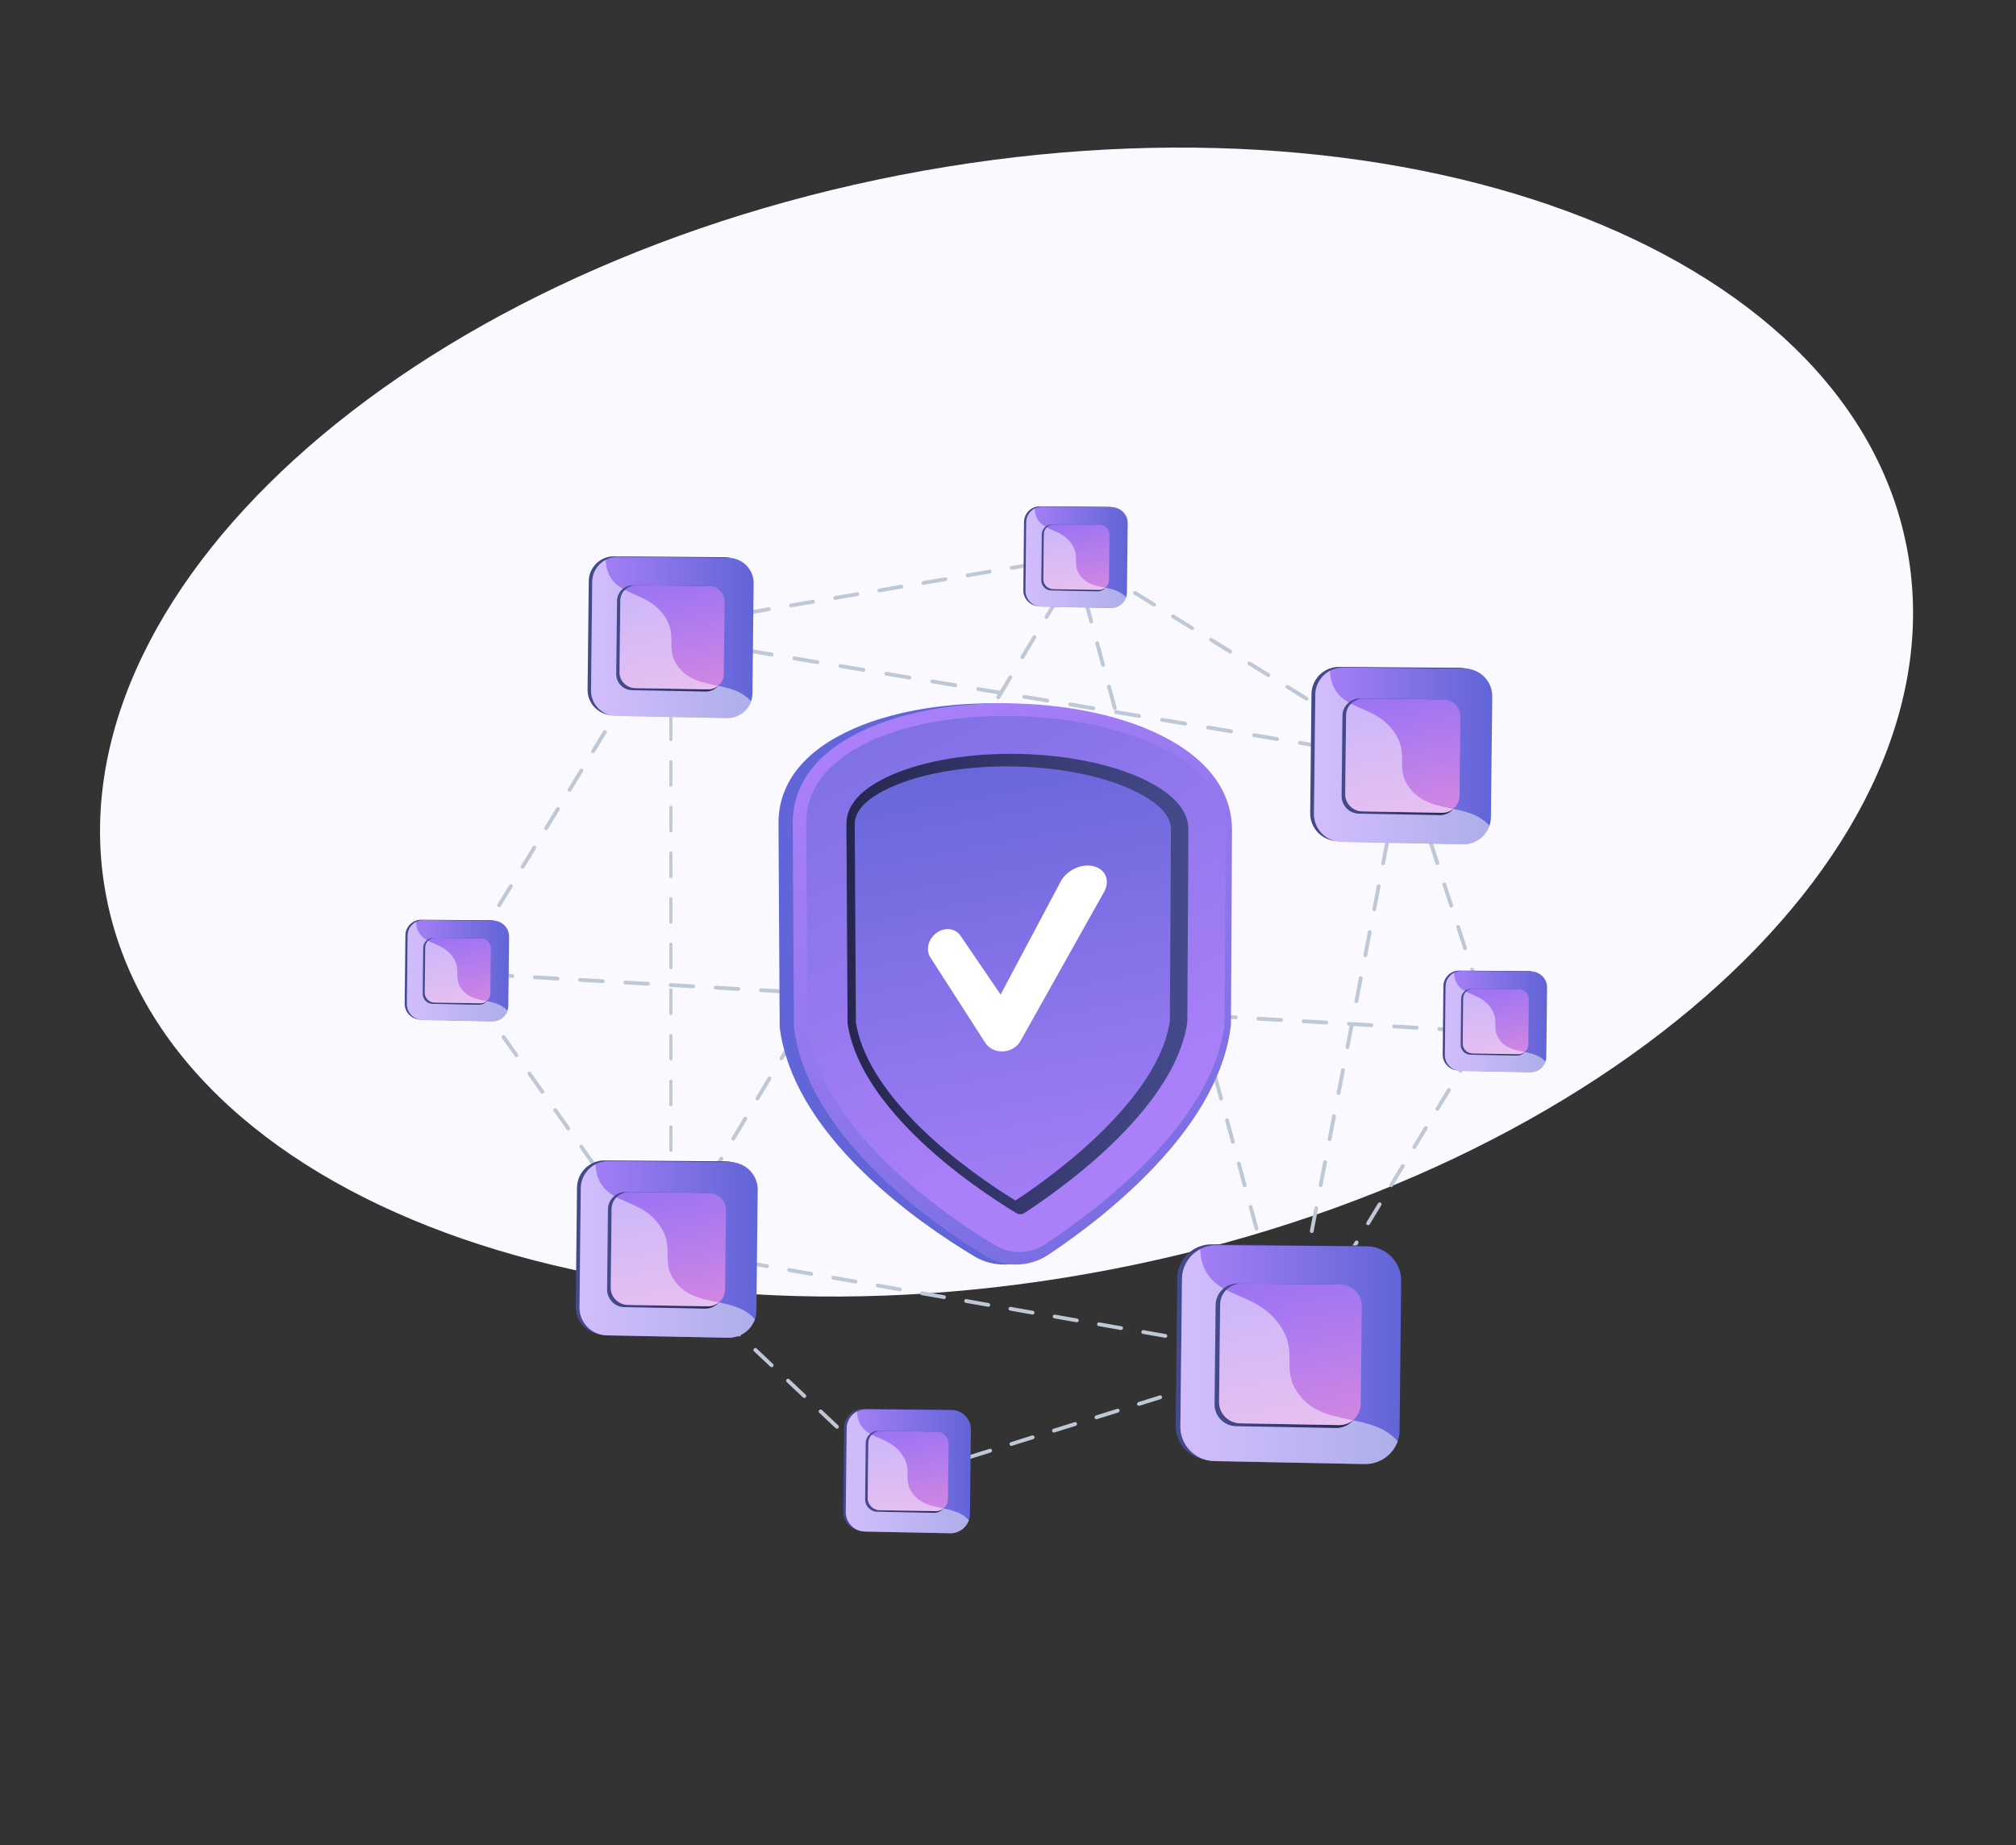 <svg width="543" height="497" viewBox="0 0 543 497" fill="none" xmlns="http://www.w3.org/2000/svg">
<rect x="0" y="0" width="543" height="497" fill="#333333" stroke="none"/>
<path d="M299.763 341.829C433.668 315.787 529.39 228.711 513.564 147.338C497.739 65.966 376.36 21.111 242.455 47.152C108.551 73.194 12.829 160.27 28.654 241.643C44.479 323.015 165.859 367.87 299.763 341.829Z" fill="#F9F9FF"/>
<path d="M125.804 262.704C125.792 262.704 125.781 262.704 125.769 262.704L122.707 262.531C122.419 262.52 122.212 262.278 122.223 261.99C122.235 261.702 122.488 261.495 122.764 261.506L125.827 261.679C126.115 261.691 126.322 261.932 126.311 262.22C126.299 262.485 126.08 262.704 125.804 262.704Z" fill="#BFC8D6"/>
<path d="M393.77 278.028C393.759 278.028 393.747 278.028 393.736 278.028L387.645 277.683C387.357 277.671 387.15 277.43 387.161 277.142C387.173 276.854 387.438 276.647 387.702 276.658L393.793 277.004C394.081 277.015 394.288 277.257 394.277 277.545C394.265 277.821 394.035 278.028 393.77 278.028ZM381.588 277.326C381.577 277.326 381.565 277.326 381.554 277.326L375.463 276.981C375.175 276.969 374.968 276.727 374.979 276.439C374.991 276.152 375.256 275.944 375.52 275.956L381.611 276.301C381.899 276.313 382.107 276.555 382.095 276.842C382.083 277.119 381.853 277.326 381.588 277.326ZM369.407 276.635C369.395 276.635 369.383 276.635 369.372 276.635L363.281 276.29C362.993 276.278 362.786 276.036 362.797 275.749C362.809 275.461 363.074 275.254 363.339 275.265L369.43 275.61C369.717 275.622 369.925 275.864 369.913 276.152C369.902 276.428 369.683 276.635 369.407 276.635ZM357.225 275.933C357.213 275.933 357.202 275.933 357.19 275.933L351.099 275.587C350.811 275.576 350.604 275.334 350.616 275.046C350.627 274.758 350.892 274.551 351.157 274.563L357.248 274.908C357.536 274.92 357.743 275.161 357.731 275.449C357.72 275.726 357.501 275.933 357.225 275.933ZM345.054 275.242C345.043 275.242 345.031 275.242 345.02 275.242L338.929 274.897C338.641 274.885 338.434 274.643 338.445 274.355C338.457 274.068 338.722 273.86 338.986 273.872L345.077 274.217C345.365 274.229 345.572 274.471 345.561 274.758C345.549 275.035 345.319 275.242 345.054 275.242ZM332.872 274.54C332.861 274.54 332.849 274.54 332.838 274.54L326.747 274.194C326.459 274.183 326.252 273.941 326.263 273.653C326.275 273.365 326.54 273.158 326.805 273.169L332.895 273.515C333.183 273.526 333.391 273.768 333.379 274.056C333.368 274.332 333.137 274.54 332.872 274.54ZM320.691 273.849C320.679 273.849 320.668 273.849 320.656 273.849L314.565 273.503C314.277 273.492 314.07 273.25 314.081 272.962C314.093 272.674 314.358 272.467 314.623 272.479L320.714 272.824C321.001 272.836 321.209 273.077 321.197 273.365C321.186 273.642 320.955 273.849 320.691 273.849ZM308.509 273.146C308.497 273.146 308.486 273.146 308.474 273.146L302.383 272.801C302.095 272.79 301.888 272.548 301.9 272.26C301.911 271.972 302.176 271.765 302.441 271.776L308.532 272.122C308.82 272.133 309.027 272.375 309.015 272.663C309.004 272.939 308.773 273.146 308.509 273.146ZM296.327 272.456C296.315 272.456 296.304 272.456 296.292 272.456L290.201 272.11C289.913 272.099 289.706 271.857 289.718 271.569C289.729 271.281 289.994 271.074 290.259 271.085L296.35 271.431C296.638 271.442 296.845 271.684 296.833 271.972C296.822 272.248 296.603 272.456 296.327 272.456ZM284.145 271.753C284.133 271.753 284.122 271.753 284.11 271.753L278.019 271.408C277.732 271.396 277.524 271.155 277.536 270.867C277.547 270.579 277.812 270.372 278.077 270.383L284.168 270.729C284.456 270.74 284.663 270.982 284.652 271.27C284.64 271.546 284.421 271.753 284.145 271.753ZM271.975 271.062C271.963 271.062 271.952 271.062 271.94 271.062L265.849 270.717C265.561 270.705 265.354 270.464 265.365 270.176C265.377 269.888 265.63 269.681 265.907 269.692L271.998 270.038C272.285 270.049 272.493 270.291 272.481 270.579C272.47 270.844 272.239 271.062 271.975 271.062ZM259.793 270.36C259.781 270.36 259.77 270.36 259.758 270.36L253.667 270.015C253.379 270.003 253.172 269.761 253.184 269.473C253.195 269.186 253.448 268.978 253.725 268.99L259.816 269.335C260.104 269.347 260.311 269.589 260.299 269.876C260.288 270.153 260.058 270.36 259.793 270.36ZM247.611 269.669C247.599 269.669 247.588 269.669 247.576 269.669L241.485 269.324C241.198 269.312 240.99 269.07 241.002 268.783C241.013 268.495 241.267 268.288 241.543 268.299L247.634 268.644C247.922 268.656 248.129 268.898 248.117 269.186C248.106 269.45 247.876 269.669 247.611 269.669ZM235.429 268.967C235.417 268.967 235.406 268.967 235.394 268.967L229.303 268.621C229.016 268.61 228.808 268.368 228.82 268.08C228.831 267.792 229.085 267.585 229.361 267.597L235.452 267.942C235.74 267.954 235.947 268.195 235.936 268.483C235.924 268.76 235.694 268.967 235.429 268.967ZM223.247 268.276C223.236 268.276 223.224 268.276 223.213 268.276L217.122 267.931C216.834 267.919 216.627 267.677 216.638 267.389C216.65 267.102 216.903 266.894 217.179 266.906L223.27 267.251C223.558 267.263 223.765 267.505 223.754 267.792C223.742 268.057 223.523 268.276 223.247 268.276ZM211.065 267.574C211.054 267.574 211.042 267.574 211.031 267.574L204.94 267.228C204.652 267.217 204.445 266.975 204.456 266.687C204.468 266.399 204.721 266.192 204.997 266.203L211.088 266.549C211.376 266.56 211.583 266.802 211.572 267.09C211.56 267.366 211.342 267.574 211.065 267.574ZM198.883 266.883C198.872 266.883 198.86 266.883 198.849 266.883L192.758 266.537C192.47 266.526 192.263 266.284 192.274 265.996C192.286 265.708 192.539 265.501 192.815 265.513L198.906 265.858C199.194 265.87 199.401 266.111 199.39 266.399C199.378 266.664 199.16 266.883 198.883 266.883ZM186.713 266.18C186.701 266.18 186.69 266.18 186.678 266.18L180.588 265.835C180.3 265.824 180.092 265.582 180.104 265.294C180.115 265.006 180.369 264.799 180.645 264.81L186.736 265.156C187.024 265.167 187.231 265.409 187.22 265.697C187.208 265.973 186.978 266.18 186.713 266.18ZM174.531 265.49C174.52 265.49 174.508 265.49 174.497 265.49L168.406 265.144C168.118 265.133 167.911 264.891 167.922 264.603C167.934 264.315 168.187 264.108 168.463 264.119L174.554 264.465C174.842 264.476 175.049 264.718 175.038 265.006C175.026 265.271 174.796 265.49 174.531 265.49ZM162.349 264.787C162.338 264.787 162.326 264.787 162.315 264.787L156.224 264.442C155.936 264.43 155.729 264.189 155.74 263.901C155.752 263.613 156.005 263.406 156.281 263.417L162.372 263.763C162.66 263.774 162.867 264.016 162.856 264.304C162.844 264.58 162.614 264.787 162.349 264.787ZM150.167 264.096C150.156 264.096 150.144 264.096 150.133 264.096L144.042 263.751C143.754 263.739 143.547 263.498 143.558 263.21C143.57 262.922 143.823 262.715 144.099 262.726L150.19 263.072C150.478 263.083 150.686 263.325 150.674 263.613C150.662 263.878 150.444 264.096 150.167 264.096ZM137.986 263.394C137.974 263.394 137.962 263.394 137.951 263.394L131.86 263.049C131.572 263.037 131.365 262.795 131.376 262.507C131.388 262.22 131.641 262.012 131.918 262.024L138.009 262.369C138.296 262.381 138.504 262.623 138.492 262.91C138.481 263.187 138.262 263.394 137.986 263.394Z" fill="#BFC8D6"/>
<path d="M402.923 278.548C402.912 278.548 402.9 278.548 402.889 278.548L399.826 278.375C399.538 278.363 399.331 278.122 399.342 277.834C399.354 277.546 399.619 277.339 399.883 277.35L402.946 277.523C403.234 277.534 403.441 277.776 403.43 278.064C403.418 278.34 403.199 278.548 402.923 278.548Z" fill="#BFC8D6"/>
<path d="M183.049 172.675C183.026 172.675 182.992 172.675 182.969 172.663L179.941 172.157C179.664 172.111 179.468 171.846 179.515 171.569C179.561 171.293 179.825 171.097 180.102 171.143L183.13 171.65C183.406 171.696 183.602 171.961 183.556 172.237C183.51 172.502 183.291 172.675 183.049 172.675Z" fill="#BFC8D6"/>
<path d="M368.713 203.705C368.69 203.705 368.656 203.705 368.633 203.694L362.438 202.658C362.162 202.611 361.966 202.347 362.012 202.07C362.058 201.794 362.323 201.598 362.599 201.644L368.794 202.681C369.07 202.727 369.266 202.991 369.22 203.268C369.174 203.533 368.955 203.705 368.713 203.705ZM356.336 201.644C356.313 201.644 356.278 201.644 356.255 201.633L350.072 200.596C349.796 200.55 349.6 200.286 349.646 200.009C349.692 199.733 349.957 199.537 350.233 199.583L356.416 200.62C356.693 200.666 356.888 200.93 356.842 201.207C356.796 201.46 356.577 201.644 356.336 201.644ZM343.958 199.572C343.935 199.572 343.9 199.572 343.877 199.56L337.694 198.524C337.418 198.478 337.222 198.213 337.268 197.937C337.314 197.66 337.579 197.465 337.856 197.511L344.039 198.547C344.315 198.593 344.511 198.858 344.465 199.134C344.419 199.399 344.2 199.572 343.958 199.572ZM331.58 197.499C331.557 197.499 331.523 197.499 331.5 197.488L325.317 196.451C325.04 196.405 324.845 196.141 324.891 195.864C324.937 195.588 325.202 195.392 325.478 195.438L331.661 196.474C331.937 196.521 332.133 196.785 332.087 197.062C332.041 197.326 331.822 197.499 331.58 197.499ZM319.203 195.438C319.18 195.438 319.145 195.438 319.122 195.427L312.939 194.39C312.663 194.344 312.467 194.08 312.513 193.803C312.559 193.527 312.824 193.331 313.1 193.377L319.283 194.413C319.56 194.459 319.755 194.724 319.709 195.001C319.663 195.254 319.445 195.438 319.203 195.438ZM306.825 193.366C306.802 193.366 306.768 193.366 306.745 193.354L300.55 192.318C300.274 192.272 300.078 192.007 300.124 191.731C300.17 191.454 300.435 191.259 300.711 191.305L306.906 192.341C307.182 192.387 307.378 192.652 307.332 192.928C307.286 193.193 307.067 193.366 306.825 193.366ZM294.448 191.293C294.425 191.293 294.39 191.293 294.367 191.282L288.184 190.245C287.908 190.199 287.712 189.934 287.758 189.658C287.804 189.382 288.069 189.186 288.345 189.232L294.528 190.268C294.804 190.314 295 190.579 294.954 190.856C294.908 191.12 294.689 191.293 294.448 191.293ZM282.07 189.232C282.047 189.232 282.012 189.232 281.989 189.221L275.795 188.184C275.518 188.138 275.323 187.873 275.369 187.597C275.415 187.321 275.68 187.125 275.956 187.171L282.151 188.207C282.427 188.253 282.623 188.518 282.577 188.795C282.53 189.048 282.312 189.232 282.07 189.232ZM269.692 187.16C269.669 187.16 269.635 187.16 269.612 187.148L263.429 186.112C263.152 186.066 262.957 185.801 263.003 185.525C263.049 185.248 263.314 185.053 263.59 185.099L269.773 186.135C270.049 186.181 270.245 186.446 270.199 186.722C270.153 186.987 269.934 187.16 269.692 187.16ZM257.315 185.087C257.292 185.087 257.257 185.087 257.234 185.076L251.04 184.039C250.763 183.993 250.567 183.728 250.614 183.452C250.66 183.176 250.924 182.98 251.201 183.026L257.395 184.062C257.672 184.108 257.867 184.373 257.821 184.65C257.775 184.914 257.557 185.087 257.315 185.087ZM244.937 183.026C244.914 183.026 244.88 183.026 244.857 183.015L238.662 181.978C238.386 181.932 238.19 181.667 238.236 181.391C238.282 181.115 238.547 180.919 238.823 180.965L245.018 182.001C245.294 182.047 245.49 182.312 245.444 182.589C245.398 182.842 245.179 183.026 244.937 183.026ZM232.559 180.954C232.536 180.954 232.502 180.954 232.479 180.942L226.284 179.906C226.008 179.86 225.812 179.595 225.858 179.319C225.904 179.042 226.169 178.846 226.446 178.892L232.64 179.929C232.916 179.975 233.112 180.24 233.066 180.516C233.02 180.769 232.801 180.954 232.559 180.954ZM220.182 178.881C220.159 178.881 220.124 178.881 220.101 178.869L213.907 177.833C213.63 177.787 213.435 177.522 213.481 177.246C213.527 176.97 213.792 176.774 214.068 176.82L220.262 177.856C220.539 177.902 220.735 178.167 220.688 178.443C220.642 178.708 220.424 178.881 220.182 178.881ZM207.804 176.808C207.781 176.808 207.747 176.808 207.724 176.797L201.529 175.761C201.253 175.715 201.057 175.45 201.103 175.173C201.149 174.897 201.414 174.701 201.69 174.747L207.885 175.784C208.161 175.83 208.357 176.095 208.311 176.371C208.265 176.636 208.046 176.808 207.804 176.808ZM195.427 174.747C195.404 174.747 195.369 174.747 195.346 174.736L189.152 173.7C188.875 173.654 188.679 173.389 188.725 173.112C188.772 172.836 189.036 172.64 189.313 172.686L195.507 173.723C195.784 173.769 195.979 174.034 195.933 174.31C195.887 174.563 195.668 174.747 195.427 174.747Z" fill="#BFC8D6"/>
<path d="M377.348 208.264C377.314 208.264 377.279 208.264 377.245 208.252C376.968 208.195 376.784 207.93 376.842 207.654L377.325 205.155L374.815 204.741C374.539 204.695 374.343 204.43 374.389 204.153C374.435 203.877 374.7 203.681 374.976 203.727L378.004 204.234C378.143 204.257 378.258 204.338 378.338 204.453C378.419 204.568 378.442 204.706 378.419 204.844L377.832 207.861C377.797 208.103 377.59 208.264 377.348 208.264Z" fill="#BFC8D6"/>
<path d="M348.51 356.877C348.475 356.877 348.441 356.877 348.406 356.865C348.13 356.808 347.946 356.543 348.003 356.266L349.201 350.072C349.258 349.796 349.523 349.611 349.799 349.669C350.076 349.726 350.26 349.991 350.202 350.268L349.005 356.462C348.97 356.715 348.752 356.877 348.51 356.877ZM350.916 344.499C350.882 344.499 350.847 344.499 350.813 344.488C350.536 344.43 350.352 344.165 350.41 343.889L351.607 337.694C351.665 337.418 351.93 337.234 352.206 337.291C352.482 337.349 352.666 337.614 352.609 337.89L351.411 344.085C351.365 344.326 351.158 344.499 350.916 344.499ZM353.323 332.11C353.288 332.11 353.254 332.11 353.219 332.098C352.943 332.041 352.759 331.776 352.816 331.5L354.014 325.305C354.071 325.029 354.336 324.845 354.612 324.902C354.889 324.96 355.073 325.225 355.015 325.501L353.818 331.695C353.772 331.937 353.553 332.11 353.323 332.11ZM355.718 319.732C355.683 319.732 355.649 319.732 355.614 319.721C355.338 319.663 355.153 319.398 355.211 319.122L356.408 312.928C356.466 312.651 356.731 312.467 357.007 312.525C357.284 312.582 357.468 312.847 357.41 313.123L356.213 319.318C356.178 319.56 355.959 319.732 355.718 319.732ZM358.124 307.343C358.09 307.343 358.055 307.343 358.02 307.332C357.744 307.274 357.56 307.009 357.617 306.733L358.815 300.538C358.873 300.262 359.137 300.078 359.414 300.135C359.69 300.193 359.874 300.458 359.817 300.734L358.619 306.929C358.585 307.17 358.366 307.343 358.124 307.343ZM360.531 294.954C360.496 294.954 360.461 294.954 360.427 294.943C360.151 294.885 359.966 294.62 360.024 294.344L361.221 288.149C361.279 287.873 361.544 287.689 361.82 287.746C362.096 287.804 362.281 288.069 362.223 288.345L361.026 294.54C360.98 294.793 360.772 294.954 360.531 294.954ZM362.925 282.576C362.891 282.576 362.856 282.576 362.822 282.565C362.545 282.507 362.361 282.243 362.419 281.966L363.616 275.772C363.674 275.495 363.939 275.311 364.215 275.369C364.491 275.426 364.676 275.691 364.618 275.967L363.421 282.162C363.386 282.404 363.167 282.576 362.925 282.576ZM365.332 270.187C365.297 270.187 365.263 270.187 365.228 270.176C364.952 270.118 364.768 269.853 364.825 269.577L366.023 263.383C366.08 263.106 366.345 262.922 366.621 262.98C366.898 263.037 367.082 263.302 367.024 263.578L365.827 269.773C365.792 270.015 365.574 270.187 365.332 270.187ZM367.738 257.81C367.704 257.81 367.669 257.81 367.635 257.798C367.358 257.741 367.174 257.476 367.232 257.2L368.429 251.005C368.487 250.729 368.752 250.544 369.028 250.602C369.304 250.66 369.488 250.924 369.431 251.201L368.233 257.395C368.187 257.637 367.98 257.81 367.738 257.81ZM370.145 245.421C370.11 245.421 370.076 245.421 370.041 245.409C369.765 245.352 369.581 245.087 369.638 244.81L370.836 238.616C370.893 238.339 371.158 238.155 371.434 238.213C371.711 238.27 371.895 238.535 371.837 238.812L370.64 245.006C370.594 245.248 370.375 245.421 370.145 245.421ZM372.54 233.031C372.505 233.031 372.471 233.032 372.436 233.02C372.16 232.962 371.976 232.698 372.033 232.421L373.231 226.227C373.288 225.95 373.553 225.766 373.829 225.824C374.106 225.881 374.29 226.146 374.232 226.422L373.035 232.617C373 232.87 372.781 233.031 372.54 233.031ZM374.946 220.654C374.912 220.654 374.877 220.654 374.842 220.642C374.566 220.585 374.382 220.32 374.44 220.044L375.637 213.849C375.695 213.573 375.959 213.389 376.236 213.446C376.512 213.504 376.696 213.768 376.639 214.045L375.441 220.239C375.395 220.481 375.188 220.654 374.946 220.654Z" fill="#BFC8D6"/>
<path d="M346.724 366.088C346.689 366.088 346.666 366.088 346.631 366.076L343.603 365.546C343.327 365.5 343.143 365.235 343.189 364.959C343.235 364.683 343.5 364.499 343.787 364.545L346.321 364.994L346.816 362.472C346.873 362.196 347.138 362.012 347.414 362.069C347.691 362.127 347.875 362.392 347.817 362.668L347.23 365.685C347.173 365.915 346.965 366.088 346.724 366.088Z" fill="#BFC8D6"/>
<path d="M337.73 364.509C337.695 364.509 337.672 364.509 337.637 364.498L331.673 363.45C331.397 363.404 331.213 363.139 331.259 362.863C331.305 362.587 331.57 362.402 331.857 362.448L337.822 363.496C338.098 363.542 338.282 363.807 338.236 364.083C338.19 364.337 337.971 364.509 337.73 364.509ZM325.812 362.425C325.778 362.425 325.755 362.425 325.72 362.414L319.756 361.366C319.48 361.32 319.296 361.055 319.342 360.779C319.388 360.502 319.652 360.318 319.94 360.364L325.905 361.412C326.181 361.458 326.365 361.723 326.319 361.999C326.273 362.253 326.054 362.425 325.812 362.425ZM313.884 360.341C313.849 360.341 313.826 360.341 313.792 360.33L307.828 359.282C307.551 359.236 307.367 358.971 307.413 358.695C307.459 358.418 307.724 358.234 308.012 358.28L313.976 359.328C314.252 359.374 314.437 359.639 314.391 359.915C314.345 360.169 314.137 360.341 313.884 360.341ZM301.967 358.246C301.932 358.246 301.909 358.246 301.875 358.234L295.91 357.186C295.634 357.14 295.45 356.876 295.496 356.599C295.542 356.323 295.807 356.139 296.095 356.185L302.059 357.232C302.335 357.279 302.52 357.543 302.474 357.82C302.427 358.073 302.209 358.246 301.967 358.246ZM290.038 356.162C290.004 356.162 289.981 356.162 289.946 356.15L283.982 355.102C283.706 355.056 283.521 354.792 283.567 354.515C283.613 354.239 283.878 354.055 284.166 354.101L290.13 355.148C290.407 355.194 290.591 355.459 290.545 355.736C290.499 355.989 290.292 356.162 290.038 356.162ZM278.121 354.078C278.087 354.078 278.064 354.078 278.029 354.066L272.065 353.018C271.789 352.972 271.604 352.707 271.65 352.431C271.696 352.155 271.961 351.971 272.249 352.017L278.213 353.064C278.49 353.11 278.674 353.375 278.628 353.652C278.582 353.905 278.363 354.078 278.121 354.078ZM266.193 351.982C266.158 351.982 266.135 351.982 266.101 351.971L260.136 350.923C259.86 350.877 259.676 350.612 259.722 350.336C259.768 350.059 260.033 349.875 260.321 349.921L266.285 350.969C266.561 351.015 266.745 351.28 266.699 351.556C266.653 351.809 266.446 351.982 266.193 351.982ZM254.276 349.898C254.241 349.898 254.218 349.898 254.184 349.887L248.219 348.839C247.943 348.793 247.759 348.528 247.805 348.252C247.851 347.975 248.116 347.791 248.392 347.837L254.356 348.885C254.633 348.931 254.817 349.196 254.771 349.472C254.736 349.725 254.517 349.898 254.276 349.898ZM242.359 347.814C242.324 347.814 242.301 347.814 242.267 347.802L236.302 346.755C236.026 346.709 235.842 346.444 235.888 346.167C235.934 345.891 236.199 345.707 236.475 345.753L242.439 346.801C242.716 346.847 242.9 347.112 242.854 347.388C242.808 347.641 242.6 347.814 242.359 347.814ZM230.43 345.718C230.396 345.718 230.372 345.718 230.338 345.707L224.374 344.659C224.097 344.613 223.913 344.348 223.959 344.072C224.005 343.796 224.27 343.611 224.546 343.657L230.511 344.705C230.787 344.751 230.971 345.016 230.925 345.292C230.891 345.546 230.672 345.718 230.43 345.718ZM218.513 343.634C218.478 343.634 218.455 343.634 218.421 343.623L212.457 342.575C212.18 342.529 211.996 342.264 212.042 341.988C212.088 341.712 212.353 341.527 212.629 341.573L218.594 342.621C218.87 342.667 219.054 342.932 219.008 343.208C218.974 343.462 218.755 343.634 218.513 343.634ZM206.584 341.55C206.55 341.55 206.527 341.55 206.492 341.539L200.528 340.491C200.252 340.445 200.067 340.18 200.114 339.904C200.16 339.628 200.424 339.443 200.701 339.489L206.665 340.537C206.941 340.583 207.126 340.848 207.08 341.124C207.045 341.378 206.826 341.55 206.584 341.55ZM194.667 339.455C194.633 339.455 194.61 339.455 194.575 339.443L188.611 338.395C188.335 338.349 188.15 338.085 188.197 337.808C188.243 337.532 188.507 337.348 188.784 337.394L194.748 338.442C195.024 338.488 195.209 338.752 195.163 339.029C195.128 339.282 194.909 339.455 194.667 339.455Z" fill="#BFC8D6"/>
<path d="M182.739 337.372C182.704 337.372 182.681 337.372 182.647 337.36L179.619 336.83C179.457 336.796 179.308 336.692 179.239 336.543C179.17 336.393 179.181 336.209 179.262 336.07L180.839 333.434C180.989 333.192 181.3 333.111 181.542 333.261C181.783 333.411 181.864 333.722 181.714 333.963L180.517 335.955L182.808 336.358C183.084 336.404 183.269 336.669 183.223 336.946C183.2 337.199 182.981 337.372 182.739 337.372Z" fill="#BFC8D6"/>
<path d="M184.535 328.805C184.443 328.805 184.351 328.782 184.27 328.736C184.028 328.587 183.948 328.276 184.098 328.034L187.344 322.634C187.494 322.392 187.805 322.312 188.047 322.461C188.289 322.611 188.369 322.922 188.22 323.164L184.973 328.564C184.88 328.713 184.708 328.805 184.535 328.805ZM191.029 317.994C190.937 317.994 190.845 317.971 190.764 317.925C190.522 317.775 190.442 317.464 190.591 317.222L193.838 311.822C193.988 311.58 194.299 311.5 194.541 311.65C194.783 311.799 194.863 312.11 194.713 312.352L191.467 317.752C191.374 317.913 191.202 317.994 191.029 317.994ZM197.511 307.194C197.419 307.194 197.327 307.171 197.247 307.125C197.005 306.975 196.924 306.664 197.074 306.422L200.321 301.022C200.47 300.78 200.781 300.7 201.023 300.849C201.265 300.999 201.346 301.31 201.196 301.552L197.949 306.952C197.857 307.101 197.684 307.194 197.511 307.194ZM204.005 296.382C203.913 296.382 203.821 296.359 203.74 296.313C203.499 296.163 203.418 295.852 203.568 295.61L206.815 290.21C206.964 289.969 207.275 289.888 207.517 290.038C207.759 290.187 207.839 290.498 207.69 290.74L204.443 296.14C204.351 296.301 204.178 296.382 204.005 296.382ZM210.488 285.582C210.396 285.582 210.304 285.559 210.223 285.513C209.981 285.363 209.901 285.052 210.05 284.81L213.297 279.41C213.447 279.168 213.758 279.088 214 279.237C214.241 279.387 214.322 279.698 214.172 279.94L210.925 285.34C210.833 285.49 210.66 285.582 210.488 285.582ZM216.982 274.77C216.89 274.77 216.797 274.747 216.717 274.701C216.475 274.551 216.394 274.24 216.544 273.999L219.791 268.598C219.941 268.357 220.252 268.276 220.493 268.426C220.735 268.575 220.816 268.886 220.666 269.128L217.419 274.528C217.327 274.678 217.154 274.77 216.982 274.77ZM223.464 263.97C223.372 263.97 223.28 263.947 223.199 263.901C222.957 263.751 222.877 263.44 223.027 263.198L226.273 257.798C226.423 257.556 226.734 257.476 226.976 257.626C227.218 257.775 227.298 258.086 227.149 258.328L223.902 263.728C223.809 263.878 223.637 263.97 223.464 263.97ZM229.958 253.158C229.866 253.158 229.774 253.135 229.693 253.089C229.451 252.939 229.371 252.628 229.52 252.387L232.767 246.987C232.917 246.745 233.228 246.664 233.47 246.814C233.712 246.964 233.792 247.274 233.642 247.516L230.396 252.916C230.303 253.066 230.131 253.158 229.958 253.158ZM236.44 242.346C236.348 242.346 236.256 242.323 236.176 242.277C235.934 242.128 235.853 241.817 236.003 241.575L239.25 236.175C239.4 235.933 239.71 235.852 239.952 236.002C240.194 236.152 240.275 236.463 240.125 236.705L236.878 242.105C236.786 242.266 236.613 242.346 236.44 242.346ZM242.934 231.546C242.842 231.546 242.75 231.523 242.67 231.477C242.428 231.327 242.347 231.017 242.497 230.775L245.744 225.375C245.893 225.133 246.204 225.052 246.446 225.202C246.688 225.352 246.769 225.663 246.619 225.904L243.372 231.304C243.268 231.454 243.107 231.546 242.934 231.546ZM249.417 220.735C249.325 220.735 249.233 220.712 249.152 220.665C248.91 220.516 248.83 220.205 248.979 219.963L252.226 214.563C252.376 214.321 252.687 214.241 252.929 214.39C253.17 214.54 253.251 214.851 253.101 215.093L249.854 220.493C249.762 220.654 249.589 220.735 249.417 220.735ZM255.911 209.934C255.819 209.934 255.726 209.911 255.646 209.865C255.404 209.716 255.323 209.405 255.473 209.163L258.72 203.763C258.87 203.521 259.181 203.44 259.422 203.59C259.664 203.74 259.745 204.051 259.595 204.292L256.348 209.693C256.245 209.842 256.083 209.934 255.911 209.934ZM262.393 199.123C262.301 199.123 262.209 199.1 262.128 199.054C261.886 198.904 261.806 198.593 261.956 198.351L265.203 192.951C265.352 192.709 265.663 192.629 265.905 192.778C266.147 192.928 266.227 193.239 266.078 193.481L262.831 198.881C262.738 199.031 262.566 199.123 262.393 199.123ZM268.887 188.322C268.795 188.322 268.703 188.299 268.622 188.253C268.38 188.104 268.3 187.793 268.449 187.551L271.696 182.151C271.846 181.909 272.157 181.829 272.399 181.978C272.641 182.128 272.721 182.439 272.572 182.681L269.325 188.081C269.221 188.23 269.06 188.322 268.887 188.322ZM275.369 177.511C275.277 177.511 275.185 177.488 275.105 177.442C274.863 177.292 274.782 176.981 274.932 176.739L278.179 171.339C278.329 171.097 278.639 171.017 278.881 171.167C279.123 171.316 279.204 171.627 279.054 171.869L275.807 177.269C275.715 177.419 275.542 177.511 275.369 177.511ZM281.863 166.699C281.771 166.699 281.679 166.676 281.599 166.63C281.357 166.48 281.276 166.169 281.426 165.928L284.673 160.528C284.822 160.286 285.133 160.205 285.375 160.355C285.617 160.505 285.698 160.815 285.548 161.057L282.301 166.457C282.197 166.618 282.036 166.699 281.863 166.699Z" fill="#BFC8D6"/>
<path d="M288.346 155.899C288.254 155.899 288.162 155.876 288.081 155.83C287.839 155.68 287.759 155.369 287.909 155.127L289.486 152.49C289.636 152.249 289.947 152.168 290.188 152.318C290.43 152.467 290.511 152.778 290.361 153.02L288.784 155.657C288.691 155.806 288.519 155.899 288.346 155.899Z" fill="#BFC8D6"/>
<path d="M125.134 265.028C124.973 265.028 124.812 264.947 124.72 264.809L122.947 262.299C122.831 262.138 122.82 261.907 122.924 261.735L124.524 259.11C124.674 258.868 124.985 258.787 125.226 258.937C125.468 259.087 125.549 259.397 125.399 259.639L123.971 261.977L125.549 264.21C125.71 264.441 125.652 264.763 125.422 264.924C125.33 265.005 125.238 265.028 125.134 265.028Z" fill="#BFC8D6"/>
<path d="M128.116 254.712C128.024 254.712 127.932 254.689 127.851 254.631C127.609 254.481 127.529 254.17 127.679 253.929L130.845 248.747C130.995 248.506 131.305 248.425 131.547 248.575C131.789 248.724 131.87 249.035 131.72 249.277L128.554 254.458C128.462 254.631 128.289 254.712 128.116 254.712ZM134.437 244.349C134.345 244.349 134.253 244.326 134.172 244.268C133.931 244.119 133.85 243.808 134 243.566L137.166 238.385C137.316 238.143 137.627 238.062 137.869 238.212C138.11 238.362 138.191 238.673 138.041 238.914L134.875 244.096C134.783 244.257 134.61 244.349 134.437 244.349ZM140.77 233.986C140.678 233.986 140.586 233.963 140.505 233.906C140.263 233.756 140.183 233.445 140.333 233.203L143.499 228.022C143.649 227.78 143.959 227.7 144.201 227.849C144.443 227.999 144.524 228.31 144.374 228.552L141.208 233.733C141.104 233.894 140.943 233.986 140.77 233.986ZM147.091 223.612C146.999 223.612 146.907 223.589 146.826 223.532C146.585 223.382 146.504 223.071 146.654 222.829L149.82 217.648C149.97 217.406 150.281 217.325 150.522 217.475C150.764 217.625 150.845 217.936 150.695 218.177L147.529 223.359C147.437 223.532 147.264 223.612 147.091 223.612ZM153.412 213.249C153.32 213.249 153.228 213.226 153.148 213.169C152.906 213.019 152.825 212.708 152.975 212.467L156.141 207.285C156.291 207.043 156.602 206.963 156.844 207.112C157.085 207.262 157.166 207.573 157.016 207.815L153.85 212.996C153.758 213.157 153.585 213.249 153.412 213.249ZM159.745 202.887C159.653 202.887 159.561 202.864 159.48 202.806C159.239 202.657 159.158 202.346 159.308 202.104L162.474 196.923C162.624 196.681 162.935 196.6 163.176 196.75C163.418 196.9 163.499 197.21 163.349 197.452L160.183 202.634C160.079 202.795 159.918 202.887 159.745 202.887ZM166.066 192.513C165.974 192.513 165.882 192.49 165.802 192.432C165.56 192.282 165.479 191.972 165.629 191.73L168.795 186.548C168.945 186.307 169.256 186.226 169.498 186.376C169.739 186.525 169.82 186.836 169.67 187.078L166.504 192.259C166.412 192.432 166.239 192.513 166.066 192.513ZM172.388 182.15C172.296 182.15 172.203 182.127 172.123 182.069C171.881 181.92 171.8 181.609 171.95 181.367L175.116 176.186C175.266 175.944 175.577 175.863 175.819 176.013C176.061 176.163 176.141 176.474 175.992 176.715L172.825 181.897C172.733 182.058 172.56 182.15 172.388 182.15Z" fill="#BFC8D6"/>
<path d="M178.721 171.788C178.629 171.788 178.537 171.765 178.456 171.708C178.214 171.558 178.134 171.247 178.284 171.005L179.884 168.38C179.965 168.254 180.091 168.161 180.241 168.138L183.269 167.62C183.545 167.574 183.81 167.759 183.856 168.035C183.902 168.311 183.718 168.576 183.442 168.622L180.644 169.094L179.17 171.524C179.055 171.696 178.894 171.788 178.721 171.788Z" fill="#BFC8D6"/>
<path d="M398.351 267.389C398.132 267.389 397.937 267.251 397.868 267.032L396.002 261.298C395.91 261.034 396.06 260.746 396.336 260.654C396.601 260.562 396.889 260.711 396.981 260.988L398.846 266.722C398.938 266.986 398.789 267.274 398.512 267.366C398.455 267.378 398.397 267.389 398.351 267.389ZM394.609 255.921C394.39 255.921 394.195 255.783 394.126 255.564L392.26 249.83C392.168 249.566 392.318 249.278 392.594 249.186C392.859 249.094 393.147 249.243 393.239 249.52L395.104 255.254C395.196 255.518 395.047 255.806 394.77 255.898C394.713 255.91 394.667 255.921 394.609 255.921ZM390.879 244.453C390.66 244.453 390.464 244.315 390.395 244.096L388.53 238.362C388.438 238.098 388.587 237.81 388.864 237.718C389.128 237.626 389.416 237.775 389.508 238.052L391.374 243.786C391.466 244.05 391.316 244.338 391.04 244.43C390.982 244.453 390.925 244.453 390.879 244.453ZM387.137 232.985C386.918 232.985 386.722 232.847 386.653 232.628L384.788 226.894C384.696 226.63 384.845 226.342 385.122 226.25C385.386 226.158 385.674 226.307 385.766 226.584L387.632 232.318C387.724 232.582 387.574 232.87 387.298 232.962C387.24 232.985 387.194 232.985 387.137 232.985ZM383.394 221.529C383.176 221.529 382.98 221.391 382.911 221.172L381.046 215.438C380.953 215.173 381.103 214.885 381.38 214.793C381.644 214.701 381.932 214.851 382.024 215.127L383.89 220.861C383.982 221.126 383.832 221.414 383.556 221.506C383.51 221.517 383.452 221.529 383.394 221.529ZM379.664 210.061C379.445 210.061 379.249 209.923 379.18 209.704L377.511 204.569L377.292 204.43C377.05 204.281 376.981 203.97 377.119 203.728C377.269 203.486 377.58 203.417 377.822 203.555L378.202 203.786C378.305 203.855 378.386 203.947 378.42 204.062L380.148 209.37C380.24 209.635 380.09 209.923 379.814 210.015C379.768 210.049 379.71 210.061 379.664 210.061ZM372.422 201.345C372.329 201.345 372.237 201.322 372.157 201.264L367.021 198.098C366.78 197.948 366.711 197.637 366.849 197.395C366.998 197.154 367.309 197.085 367.551 197.223L372.686 200.389C372.928 200.539 372.997 200.85 372.859 201.091C372.755 201.264 372.594 201.345 372.422 201.345ZM362.151 195.023C362.059 195.023 361.967 195 361.886 194.943L356.751 191.777C356.509 191.627 356.44 191.316 356.578 191.074C356.728 190.832 357.039 190.763 357.281 190.901L362.416 194.068C362.658 194.218 362.727 194.528 362.589 194.77C362.496 194.931 362.324 195.023 362.151 195.023ZM351.892 188.691C351.8 188.691 351.708 188.668 351.627 188.61L346.492 185.444C346.25 185.294 346.181 184.983 346.319 184.741C346.469 184.5 346.78 184.431 347.022 184.569L352.157 187.735C352.399 187.885 352.468 188.196 352.33 188.437C352.226 188.599 352.065 188.691 351.892 188.691ZM341.621 182.358C341.529 182.358 341.437 182.335 341.357 182.277L336.221 179.111C335.98 178.961 335.911 178.651 336.049 178.409C336.198 178.167 336.509 178.098 336.751 178.236L341.886 181.402C342.128 181.552 342.197 181.863 342.059 182.105C341.967 182.277 341.794 182.358 341.621 182.358ZM331.362 176.025C331.27 176.025 331.178 176.002 331.098 175.945L325.962 172.778C325.721 172.629 325.651 172.318 325.79 172.076C325.939 171.834 326.25 171.765 326.492 171.903L331.627 175.07C331.869 175.219 331.938 175.53 331.8 175.772C331.696 175.945 331.535 176.025 331.362 176.025ZM321.092 169.704C321 169.704 320.908 169.681 320.827 169.623L315.692 166.457C315.45 166.307 315.381 165.997 315.519 165.755C315.669 165.513 315.98 165.444 316.221 165.582L321.357 168.748C321.599 168.898 321.668 169.209 321.529 169.451C321.437 169.612 321.265 169.704 321.092 169.704ZM189.291 167.632C189.049 167.632 188.83 167.459 188.784 167.206C188.738 166.929 188.922 166.664 189.198 166.618L195.14 165.605C195.416 165.559 195.681 165.743 195.727 166.02C195.773 166.296 195.589 166.561 195.312 166.607L189.371 167.62C189.348 167.632 189.325 167.632 189.291 167.632ZM201.185 165.617C200.943 165.617 200.724 165.444 200.678 165.191C200.632 164.914 200.816 164.649 201.092 164.603L207.034 163.59C207.31 163.544 207.575 163.728 207.621 164.005C207.667 164.281 207.483 164.546 207.206 164.592L201.265 165.605C201.242 165.605 201.208 165.617 201.185 165.617ZM213.067 163.59C212.825 163.59 212.606 163.417 212.56 163.164C212.514 162.888 212.699 162.623 212.975 162.577L218.916 161.564C219.193 161.518 219.457 161.702 219.503 161.978C219.549 162.254 219.365 162.519 219.089 162.565L213.148 163.579C213.125 163.59 213.102 163.59 213.067 163.59ZM310.833 163.371C310.741 163.371 310.649 163.348 310.568 163.291L305.433 160.124C305.191 159.975 305.122 159.664 305.26 159.422C305.41 159.18 305.721 159.111 305.962 159.249L311.098 162.416C311.34 162.565 311.409 162.876 311.27 163.118C311.167 163.279 311.006 163.371 310.833 163.371ZM224.961 161.564C224.719 161.564 224.501 161.391 224.454 161.138C224.408 160.861 224.593 160.596 224.869 160.55L230.81 159.537C231.087 159.491 231.351 159.675 231.397 159.952C231.443 160.228 231.259 160.493 230.983 160.539L225.042 161.552C225.019 161.564 224.984 161.564 224.961 161.564ZM236.855 159.549C236.613 159.549 236.395 159.376 236.348 159.123C236.302 158.846 236.487 158.582 236.763 158.535L242.704 157.522C242.981 157.476 243.245 157.66 243.291 157.937C243.338 158.213 243.153 158.478 242.877 158.524L236.936 159.537C236.913 159.537 236.878 159.549 236.855 159.549ZM248.738 157.522C248.496 157.522 248.277 157.35 248.231 157.096C248.185 156.82 248.369 156.555 248.645 156.509L254.587 155.496C254.863 155.45 255.128 155.634 255.174 155.91C255.22 156.187 255.036 156.451 254.759 156.497L248.818 157.511C248.795 157.522 248.772 157.522 248.738 157.522ZM300.562 157.039C300.47 157.039 300.378 157.016 300.298 156.958L295.162 153.792C294.92 153.642 294.851 153.331 294.99 153.089C295.139 152.848 295.45 152.778 295.692 152.917L300.827 156.083C301.069 156.233 301.138 156.544 301 156.785C300.908 156.958 300.735 157.039 300.562 157.039ZM260.632 155.496C260.39 155.496 260.171 155.323 260.125 155.07C260.079 154.793 260.263 154.529 260.54 154.483L266.481 153.469C266.757 153.423 267.022 153.607 267.068 153.884C267.114 154.16 266.93 154.425 266.653 154.471L260.712 155.484C260.689 155.496 260.655 155.496 260.632 155.496ZM272.514 153.481C272.272 153.481 272.054 153.308 272.008 153.055C271.961 152.778 272.146 152.514 272.422 152.468L278.363 151.454C278.64 151.408 278.904 151.592 278.95 151.869C278.997 152.145 278.812 152.41 278.536 152.456L272.595 153.469C272.572 153.481 272.549 153.481 272.514 153.481ZM284.408 151.454C284.166 151.454 283.948 151.282 283.902 151.028C283.855 150.752 284.04 150.487 284.316 150.441L289.889 149.497C290.015 149.474 290.142 149.497 290.246 149.566L290.568 149.762C290.81 149.911 290.879 150.222 290.741 150.464C290.591 150.706 290.28 150.775 290.039 150.637L289.877 150.533L284.5 151.443C284.466 151.454 284.431 151.454 284.408 151.454Z" fill="#BFC8D6"/>
<path d="M399.572 278.673C399.48 278.673 399.388 278.65 399.307 278.604C399.066 278.454 398.985 278.143 399.135 277.901L400.608 275.472L399.733 272.777C399.641 272.513 399.791 272.225 400.067 272.133C400.332 272.041 400.62 272.19 400.712 272.467L401.668 275.391C401.714 275.529 401.691 275.69 401.622 275.817L400.033 278.442C399.918 278.581 399.745 278.673 399.572 278.673Z" fill="#BFC8D6"/>
<path d="M249.508 396.635C249.29 396.635 249.094 396.497 249.025 396.278C248.944 396.013 249.094 395.725 249.359 395.633L255.081 393.837C255.357 393.756 255.634 393.906 255.726 394.171C255.807 394.436 255.657 394.724 255.392 394.816L249.67 396.612C249.612 396.623 249.554 396.635 249.508 396.635ZM260.965 393.043C260.746 393.043 260.55 392.904 260.481 392.686C260.401 392.421 260.55 392.133 260.815 392.041L266.538 390.245C266.814 390.164 267.09 390.314 267.182 390.579C267.263 390.843 267.113 391.131 266.848 391.223L261.126 393.02C261.068 393.031 261.011 393.043 260.965 393.043ZM272.41 389.45C272.191 389.45 271.995 389.312 271.926 389.093C271.846 388.828 271.995 388.541 272.26 388.448L277.983 386.652C278.247 386.572 278.535 386.721 278.627 386.986C278.708 387.251 278.558 387.539 278.293 387.631L272.571 389.427C272.513 389.439 272.467 389.45 272.41 389.45ZM283.866 385.858C283.648 385.858 283.452 385.72 283.383 385.501C283.302 385.236 283.452 384.948 283.717 384.856L289.439 383.06C289.715 382.979 289.992 383.129 290.084 383.394C290.164 383.659 290.015 383.947 289.75 384.039L284.027 385.835C283.97 385.846 283.912 385.858 283.866 385.858ZM295.323 382.265C295.104 382.265 294.908 382.127 294.839 381.909C294.759 381.644 294.908 381.356 295.173 381.264L300.896 379.468C301.172 379.387 301.448 379.537 301.54 379.801C301.621 380.066 301.471 380.354 301.206 380.446L295.484 382.242C295.415 382.254 295.369 382.265 295.323 382.265ZM306.768 378.662C306.549 378.662 306.353 378.523 306.284 378.305C306.204 378.04 306.353 377.752 306.618 377.66L312.341 375.864C312.617 375.783 312.893 375.933 312.985 376.198C313.066 376.462 312.916 376.75 312.651 376.842L306.929 378.639C306.871 378.662 306.825 378.662 306.768 378.662ZM318.224 375.069C318.005 375.069 317.81 374.931 317.741 374.712C317.66 374.447 317.81 374.16 318.075 374.067L323.797 372.271C324.062 372.191 324.35 372.34 324.442 372.605C324.522 372.87 324.373 373.158 324.108 373.25L318.385 375.046C318.328 375.069 318.27 375.069 318.224 375.069ZM329.669 371.477C329.45 371.477 329.255 371.339 329.186 371.12C329.105 370.855 329.255 370.567 329.52 370.475L335.242 368.679C335.518 368.598 335.795 368.748 335.887 369.013C335.967 369.278 335.818 369.565 335.553 369.658L329.83 371.454C329.773 371.465 329.727 371.477 329.669 371.477ZM341.126 367.884C340.907 367.884 340.711 367.746 340.642 367.527C340.561 367.263 340.711 366.975 340.976 366.883L346.284 365.213L346.307 365.167C346.457 364.925 346.768 364.845 347.009 364.994C347.251 365.144 347.332 365.455 347.182 365.697L347.055 365.904C346.986 366.008 346.894 366.088 346.768 366.123L341.275 367.85C341.229 367.873 341.172 367.884 341.126 367.884ZM349.853 360.815C349.761 360.815 349.669 360.792 349.589 360.746C349.347 360.596 349.266 360.285 349.416 360.043L352.525 354.908C352.674 354.666 352.985 354.586 353.227 354.735C353.469 354.885 353.549 355.196 353.4 355.438L350.291 360.573C350.199 360.734 350.026 360.815 349.853 360.815ZM356.071 350.556C355.979 350.556 355.887 350.533 355.806 350.487C355.564 350.337 355.484 350.026 355.633 349.784L358.742 344.649C358.892 344.407 359.203 344.327 359.445 344.476C359.686 344.626 359.767 344.937 359.617 345.179L356.508 350.314C356.416 350.464 356.244 350.556 356.071 350.556ZM362.289 340.285C362.196 340.285 362.104 340.262 362.024 340.216C361.782 340.066 361.701 339.756 361.851 339.514L364.96 334.378C365.109 334.137 365.42 334.056 365.662 334.206C365.904 334.355 365.985 334.666 365.835 334.908L362.726 340.043C362.622 340.193 362.461 340.285 362.289 340.285ZM368.495 330.015C368.402 330.015 368.31 329.992 368.23 329.946C367.988 329.796 367.907 329.485 368.057 329.243L371.166 324.108C371.316 323.866 371.626 323.786 371.868 323.935C372.11 324.085 372.191 324.396 372.041 324.638L368.932 329.773C368.84 329.923 368.667 330.015 368.495 330.015ZM374.712 319.744C374.62 319.744 374.528 319.721 374.447 319.675C374.206 319.525 374.125 319.214 374.275 318.973L377.383 313.837C377.533 313.596 377.844 313.515 378.086 313.665C378.328 313.814 378.408 314.125 378.258 314.367L375.15 319.502C375.058 319.652 374.885 319.744 374.712 319.744ZM380.93 309.474C380.838 309.474 380.746 309.451 380.665 309.404C380.423 309.255 380.343 308.944 380.492 308.702L383.601 303.567C383.751 303.325 384.062 303.244 384.303 303.394C384.545 303.544 384.626 303.855 384.476 304.097L381.367 309.232C381.275 309.393 381.102 309.474 380.93 309.474ZM387.147 299.215C387.055 299.215 386.963 299.192 386.883 299.145C386.641 298.996 386.56 298.685 386.71 298.443L389.819 293.308C389.968 293.066 390.279 292.985 390.521 293.135C390.763 293.285 390.843 293.596 390.694 293.837L387.585 298.973C387.493 299.122 387.32 299.215 387.147 299.215ZM393.365 288.944C393.273 288.944 393.181 288.921 393.1 288.875C392.858 288.725 392.778 288.414 392.927 288.173L396.036 283.037C396.186 282.796 396.497 282.715 396.739 282.865C396.98 283.014 397.061 283.325 396.911 283.567L393.802 288.702C393.699 288.852 393.538 288.944 393.365 288.944Z" fill="#BFC8D6"/>
<path d="M240.849 399.352C240.723 399.352 240.596 399.306 240.504 399.214L238.27 397.107C238.063 396.911 238.052 396.589 238.247 396.382C238.443 396.174 238.765 396.163 238.973 396.359L240.988 398.258L243.636 397.429C243.901 397.349 244.189 397.499 244.281 397.763C244.361 398.028 244.212 398.316 243.947 398.408L241.011 399.329C240.953 399.341 240.907 399.352 240.849 399.352Z" fill="#BFC8D6"/>
<path d="M234.221 393.101C234.094 393.101 233.968 393.055 233.876 392.962L229.477 388.817C229.27 388.622 229.259 388.299 229.454 388.092C229.65 387.885 229.972 387.873 230.18 388.069L234.578 392.214C234.785 392.41 234.797 392.732 234.601 392.939C234.497 393.055 234.359 393.101 234.221 393.101ZM225.424 384.822C225.298 384.822 225.171 384.776 225.079 384.684L220.681 380.539C220.473 380.343 220.462 380.021 220.658 379.813C220.853 379.606 221.176 379.595 221.383 379.79L225.781 383.935C225.989 384.131 226 384.454 225.804 384.661C225.701 384.776 225.563 384.822 225.424 384.822ZM216.639 376.543C216.512 376.543 216.386 376.497 216.294 376.405L211.895 372.26C211.688 372.064 211.677 371.742 211.872 371.535C212.068 371.328 212.39 371.316 212.598 371.512L216.996 375.657C217.203 375.853 217.215 376.175 217.019 376.382C216.915 376.497 216.777 376.543 216.639 376.543ZM207.842 368.265C207.716 368.265 207.589 368.219 207.497 368.127L203.099 363.982C202.891 363.786 202.88 363.463 203.076 363.256C203.271 363.049 203.594 363.037 203.801 363.233L208.199 367.378C208.407 367.574 208.418 367.896 208.222 368.104C208.119 368.219 207.981 368.265 207.842 368.265ZM199.057 359.986C198.93 359.986 198.804 359.94 198.712 359.848L194.313 355.703C194.106 355.507 194.095 355.185 194.29 354.978C194.486 354.77 194.808 354.759 195.016 354.955L199.414 359.1C199.621 359.295 199.633 359.618 199.437 359.825C199.322 359.94 199.195 359.986 199.057 359.986ZM190.26 351.708C190.134 351.708 190.007 351.662 189.915 351.569L185.517 347.424C185.309 347.229 185.298 346.906 185.494 346.699C185.689 346.492 186.012 346.48 186.219 346.676L190.617 350.821C190.825 351.017 190.836 351.339 190.64 351.546C190.537 351.661 190.399 351.708 190.26 351.708ZM181.475 343.429C181.349 343.429 181.222 343.383 181.13 343.291L178.689 340.988C178.666 340.965 178.643 340.942 178.62 340.907L177.065 338.72C176.904 338.489 176.962 338.167 177.192 338.006C177.422 337.845 177.745 337.902 177.906 338.132L179.426 340.286L181.832 342.554C182.039 342.75 182.051 343.072 181.855 343.279C181.74 343.383 181.613 343.429 181.475 343.429ZM173.991 334.01C173.83 334.01 173.669 333.93 173.577 333.792L170.088 328.864C169.927 328.633 169.984 328.311 170.214 328.15C170.445 327.989 170.767 328.046 170.928 328.276L174.417 333.204C174.578 333.435 174.521 333.757 174.29 333.918C174.198 333.987 174.095 334.01 173.991 334.01ZM167.014 324.166C166.852 324.166 166.691 324.085 166.599 323.947L163.11 319.019C162.949 318.789 163.007 318.466 163.237 318.305C163.467 318.144 163.79 318.202 163.951 318.432L167.44 323.36C167.601 323.59 167.543 323.913 167.313 324.074C167.221 324.131 167.117 324.166 167.014 324.166ZM160.036 314.31C159.875 314.31 159.714 314.229 159.622 314.091L156.133 309.163C155.972 308.933 156.029 308.61 156.259 308.449C156.49 308.288 156.812 308.346 156.973 308.576L160.462 313.504C160.623 313.734 160.566 314.057 160.335 314.218C160.232 314.275 160.128 314.31 160.036 314.31ZM153.047 304.454C152.886 304.454 152.725 304.373 152.632 304.235L149.144 299.307C148.983 299.077 149.04 298.754 149.27 298.593C149.501 298.432 149.823 298.49 149.984 298.72L153.473 303.648C153.634 303.878 153.577 304.201 153.346 304.362C153.254 304.419 153.151 304.454 153.047 304.454ZM146.069 294.598C145.908 294.598 145.747 294.517 145.655 294.379L142.166 289.451C142.005 289.221 142.063 288.898 142.293 288.737C142.523 288.576 142.846 288.634 143.007 288.864L146.495 293.792C146.657 294.022 146.599 294.345 146.369 294.506C146.277 294.563 146.173 294.598 146.069 294.598ZM139.092 284.742C138.931 284.742 138.77 284.661 138.677 284.523L135.189 279.595C135.027 279.365 135.085 279.042 135.315 278.881C135.546 278.72 135.868 278.778 136.029 279.008L139.518 283.936C139.679 284.166 139.622 284.489 139.391 284.65C139.299 284.707 139.196 284.742 139.092 284.742ZM132.114 274.886C131.953 274.886 131.792 274.805 131.7 274.667L128.211 269.739C128.05 269.509 128.108 269.186 128.338 269.025C128.568 268.864 128.89 268.922 129.052 269.152L132.54 274.08C132.702 274.31 132.644 274.632 132.414 274.794C132.322 274.851 132.218 274.886 132.114 274.886Z" fill="#BFC8D6"/>
<path d="M290.74 156.232C290.51 156.232 290.314 156.083 290.245 155.852L289.439 152.882C289.37 152.605 289.531 152.329 289.796 152.248C290.073 152.179 290.349 152.341 290.43 152.605L291.236 155.576C291.305 155.852 291.143 156.129 290.879 156.209C290.821 156.221 290.775 156.232 290.74 156.232Z" fill="#BFC8D6"/>
<path d="M344.8 354.827C344.57 354.827 344.374 354.677 344.305 354.447L342.716 348.609C342.647 348.333 342.809 348.057 343.073 347.976C343.35 347.907 343.626 348.068 343.707 348.333L345.296 354.171C345.365 354.447 345.203 354.723 344.939 354.804C344.893 354.816 344.847 354.827 344.8 354.827ZM341.623 343.14C341.392 343.14 341.197 342.991 341.127 342.76L339.539 336.923C339.469 336.646 339.631 336.37 339.896 336.289C340.172 336.22 340.448 336.382 340.529 336.646L342.118 342.484C342.187 342.76 342.026 343.037 341.761 343.117C341.715 343.14 341.669 343.14 341.623 343.14ZM338.445 331.465C338.214 331.465 338.019 331.315 337.95 331.085L336.361 325.247C336.292 324.971 336.453 324.695 336.718 324.614C336.994 324.545 337.27 324.706 337.351 324.971L338.94 330.809C339.009 331.085 338.848 331.361 338.583 331.442C338.525 331.454 338.491 331.465 338.445 331.465ZM335.255 319.778C335.025 319.778 334.829 319.629 334.76 319.398L333.171 313.561C333.102 313.284 333.263 313.008 333.528 312.927C333.805 312.858 334.081 313.02 334.161 313.284L335.75 319.122C335.82 319.398 335.658 319.675 335.393 319.755C335.347 319.767 335.301 319.778 335.255 319.778ZM332.077 308.092C331.847 308.092 331.651 307.942 331.582 307.712L329.993 301.874C329.924 301.598 330.086 301.321 330.35 301.241C330.627 301.172 330.903 301.333 330.984 301.598L332.573 307.435C332.642 307.712 332.48 307.988 332.216 308.068C332.17 308.092 332.124 308.092 332.077 308.092ZM328.9 296.416C328.669 296.416 328.474 296.267 328.404 296.036L326.816 290.199C326.746 289.922 326.908 289.646 327.172 289.565C327.449 289.496 327.725 289.657 327.806 289.922L329.395 295.76C329.464 296.036 329.303 296.313 329.038 296.393C328.992 296.405 328.946 296.416 328.9 296.416ZM325.722 284.729C325.491 284.729 325.296 284.58 325.227 284.35L323.638 278.512C323.569 278.236 323.73 277.959 323.995 277.879C324.271 277.81 324.547 277.971 324.628 278.236L326.217 284.073C326.286 284.35 326.125 284.626 325.86 284.706C325.814 284.729 325.768 284.729 325.722 284.729ZM322.544 273.054C322.314 273.054 322.118 272.905 322.049 272.674L320.46 266.837C320.391 266.56 320.552 266.284 320.817 266.203C321.093 266.134 321.369 266.295 321.45 266.56L323.039 272.398C323.108 272.674 322.947 272.951 322.682 273.031C322.624 273.043 322.578 273.054 322.544 273.054ZM319.354 261.367C319.124 261.367 318.928 261.218 318.859 260.988L317.27 255.15C317.201 254.874 317.363 254.597 317.627 254.517C317.904 254.448 318.18 254.609 318.261 254.874L319.85 260.711C319.919 260.988 319.757 261.264 319.493 261.344C319.447 261.356 319.4 261.367 319.354 261.367ZM316.177 249.681C315.946 249.681 315.751 249.531 315.681 249.301L314.092 243.463C314.023 243.187 314.185 242.91 314.449 242.83C314.726 242.761 315.002 242.922 315.083 243.187L316.672 249.024C316.741 249.301 316.58 249.577 316.315 249.658C316.269 249.681 316.223 249.681 316.177 249.681ZM312.999 238.005C312.768 238.005 312.573 237.856 312.504 237.625L310.915 231.788C310.846 231.512 311.007 231.235 311.272 231.155C311.548 231.086 311.824 231.247 311.905 231.512L313.494 237.349C313.563 237.625 313.402 237.902 313.137 237.982C313.091 237.994 313.045 238.005 312.999 238.005ZM309.821 226.319C309.591 226.319 309.395 226.169 309.326 225.939L307.737 220.101C307.668 219.825 307.829 219.548 308.094 219.468C308.37 219.399 308.646 219.56 308.727 219.825L310.316 225.662C310.385 225.939 310.224 226.215 309.959 226.296C309.913 226.319 309.867 226.319 309.821 226.319ZM306.643 214.643C306.413 214.643 306.217 214.494 306.148 214.263L304.559 208.426C304.49 208.15 304.651 207.873 304.916 207.793C305.192 207.723 305.468 207.885 305.549 208.15L307.138 213.987C307.207 214.263 307.046 214.54 306.781 214.62C306.723 214.632 306.677 214.643 306.643 214.643ZM303.454 202.957C303.223 202.957 303.027 202.807 302.958 202.577L301.369 196.739C301.3 196.463 301.462 196.186 301.726 196.106C302.003 196.037 302.279 196.198 302.36 196.463L303.949 202.3C304.018 202.577 303.856 202.853 303.592 202.934C303.546 202.945 303.5 202.957 303.454 202.957ZM300.276 191.27C300.045 191.27 299.85 191.12 299.781 190.89L298.192 185.052C298.123 184.776 298.284 184.5 298.549 184.419C298.825 184.35 299.101 184.511 299.182 184.776L300.771 190.614C300.84 190.89 300.679 191.166 300.414 191.247C300.368 191.27 300.322 191.27 300.276 191.27ZM297.098 179.595C296.867 179.595 296.672 179.445 296.603 179.215L295.014 173.377C294.945 173.101 295.106 172.824 295.371 172.744C295.647 172.675 295.923 172.836 296.004 173.101L297.593 178.938C297.662 179.215 297.501 179.491 297.236 179.572C297.19 179.583 297.144 179.595 297.098 179.595ZM293.92 167.908C293.69 167.908 293.494 167.758 293.425 167.528L291.836 161.69C291.767 161.414 291.928 161.138 292.193 161.057C292.469 160.988 292.745 161.149 292.826 161.414L294.415 167.252C294.484 167.528 294.323 167.804 294.058 167.885C294.012 167.908 293.966 167.908 293.92 167.908Z" fill="#BFC8D6"/>
<path d="M347.192 363.635C346.962 363.635 346.766 363.485 346.697 363.255L345.891 360.284C345.822 360.008 345.983 359.731 346.248 359.651C346.524 359.582 346.801 359.743 346.881 360.008L347.687 362.978C347.756 363.255 347.595 363.531 347.33 363.612C347.284 363.623 347.238 363.635 347.192 363.635Z" fill="#BFC8D6"/>
<path d="M180.701 175.035C180.413 175.035 180.286 174.804 180.286 174.528V171.454C180.286 171.166 180.413 170.947 180.701 170.947C180.988 170.947 181.115 171.178 181.115 171.454V174.528C181.115 174.804 180.988 175.035 180.701 175.035Z" fill="#BFC8D6"/>
<path d="M180.701 331.764C180.413 331.764 180.286 331.533 180.286 331.257V328.183C180.286 327.895 180.413 327.676 180.701 327.676C180.988 327.676 181.115 327.907 181.115 328.183V331.257C181.115 331.545 180.988 331.764 180.701 331.764ZM180.701 322.553C180.413 322.553 180.286 322.322 180.286 322.046V315.897C180.286 315.61 180.413 315.391 180.701 315.391C180.988 315.391 181.115 315.621 181.115 315.897V322.046C181.115 322.322 180.988 322.553 180.701 322.553ZM180.701 310.256C180.413 310.256 180.286 310.025 180.286 309.749V303.6C180.286 303.313 180.413 303.094 180.701 303.094C180.988 303.094 181.115 303.324 181.115 303.6V309.749C181.115 310.025 180.988 310.256 180.701 310.256ZM180.701 297.959C180.413 297.959 180.286 297.728 180.286 297.452V291.303C180.286 291.016 180.413 290.797 180.701 290.797C180.988 290.797 181.115 291.027 181.115 291.303V297.452C181.115 297.728 180.988 297.959 180.701 297.959ZM180.701 285.673C180.413 285.673 180.286 285.443 180.286 285.166V279.018C180.286 278.73 180.413 278.511 180.701 278.511C180.988 278.511 181.115 278.742 181.115 279.018V285.166C181.115 285.443 180.988 285.673 180.701 285.673ZM180.701 273.376C180.413 273.376 180.286 273.146 180.286 272.869V266.721C180.286 266.433 180.413 266.214 180.701 266.214C180.988 266.214 181.115 266.445 181.115 266.721V272.869C181.115 273.146 180.988 273.376 180.701 273.376ZM180.701 261.079C180.413 261.079 180.286 260.849 180.286 260.572V254.424C180.286 254.136 180.413 253.917 180.701 253.917C180.988 253.917 181.115 254.148 181.115 254.424V260.572C181.115 260.849 180.988 261.079 180.701 261.079ZM180.701 248.793C180.413 248.793 180.286 248.563 180.286 248.287V242.138C180.286 241.851 180.413 241.632 180.701 241.632C180.988 241.632 181.115 241.862 181.115 242.138V248.287C181.115 248.563 180.988 248.793 180.701 248.793ZM180.701 236.496C180.413 236.496 180.286 236.266 180.286 235.99V229.841C180.286 229.554 180.413 229.335 180.701 229.335C180.988 229.335 181.115 229.565 181.115 229.841V235.99C181.115 236.266 180.988 236.496 180.701 236.496ZM180.701 224.199C180.413 224.199 180.286 223.969 180.286 223.693V217.544C180.286 217.256 180.413 217.038 180.701 217.038C180.988 217.038 181.115 217.268 181.115 217.544V223.693C181.115 223.969 180.988 224.199 180.701 224.199ZM180.701 211.914C180.413 211.914 180.286 211.684 180.286 211.407V205.259C180.286 204.971 180.413 204.752 180.701 204.752C180.988 204.752 181.115 204.983 181.115 205.259V211.407C181.115 211.684 180.988 211.914 180.701 211.914ZM180.701 199.617C180.413 199.617 180.286 199.387 180.286 199.11V192.962C180.286 192.674 180.413 192.455 180.701 192.455C180.988 192.455 181.115 192.685 181.115 192.962V199.11C181.115 199.387 180.988 199.617 180.701 199.617ZM180.701 187.32C180.413 187.32 180.286 187.09 180.286 186.813V180.665C180.286 180.377 180.413 180.158 180.701 180.158C180.988 180.158 181.115 180.388 181.115 180.665V186.813C181.115 187.09 180.988 187.32 180.701 187.32Z" fill="#BFC8D6"/>
<path d="M180.701 337.912C180.413 337.912 180.286 337.681 180.286 337.405V334.331C180.286 334.043 180.413 333.824 180.701 333.824C180.988 333.824 181.115 334.054 181.115 334.331V337.405C181.115 337.681 180.988 337.912 180.701 337.912Z" fill="#BFC8D6"/>
<path d="M271.017 340.608C267.966 340.7 264.995 339.928 262.416 338.385C254.563 333.676 242.969 325.916 232.537 315.749C219.296 302.842 211.697 289.727 210.027 276.843L210.004 276.636L209.682 221.679C209.682 210.821 216.763 202.001 230.062 196.21C241.046 191.42 255.611 189.048 271.006 189.497C286.216 189.935 300.286 193.078 310.706 198.305C323.084 204.523 329.589 213.251 329.589 223.613L329.29 276.129L329.267 276.325C327.747 288.656 320.746 301.402 308.38 314.298C298.455 324.638 287.252 332.836 279.549 337.913C277.016 339.594 274.057 340.527 271.017 340.608Z" fill="url(#paint0_linear_86_75263)"/>
<path d="M274.034 340.608C271.029 340.7 268.093 339.928 265.548 338.385C257.799 333.676 246.366 325.916 236.072 315.749C223.015 302.842 215.508 289.727 213.862 276.843L213.838 276.636L213.516 221.679C213.516 210.821 220.505 202.001 233.631 196.21C244.477 191.42 258.847 189.048 274.034 189.497C289.037 189.935 302.923 193.078 313.205 198.305C325.421 204.523 331.835 213.251 331.835 223.613L331.547 276.129L331.524 276.325C330.027 288.656 323.118 301.402 310.914 314.298C301.127 324.638 290.062 332.836 282.462 337.913C279.952 339.594 277.039 340.527 274.034 340.608Z" fill="url(#paint1_linear_86_75263)"/>
<path d="M217.154 221.725L217.477 276.405C221.081 304.303 253.861 326.894 268.15 335.472C272.238 337.936 277.476 337.786 281.529 335.115C295.507 325.915 326.503 302.749 329.819 275.921L330.119 223.555C330.107 184.707 217.154 181.161 217.154 221.725Z" fill="url(#paint2_linear_86_75263)"/>
<path d="M274.851 327.055C274.586 327.067 274.194 327.021 273.791 326.779C267.908 323.221 256.509 315.76 246.595 306.019C235.887 295.495 229.704 285.271 228.288 275.656L227.977 221.886C227.989 216.727 232.076 212.306 240.078 208.771C249.013 204.822 261.713 202.761 274.851 203.072C287.862 203.383 300.182 205.996 308.714 210.233C316.267 213.976 320.078 218.397 320.089 223.383L319.802 275.299C318.478 284.591 312.686 294.62 302.508 305.155C292.939 315.057 281.759 322.91 275.91 326.733C275.507 326.986 275.116 327.044 274.851 327.055Z" fill="url(#paint3_linear_86_75263)"/>
<path d="M273.504 323.371C267.562 319.71 257.004 312.651 247.793 303.59C237.729 293.688 231.903 284.177 230.533 275.38L230.222 221.921C230.234 218.236 233.619 214.851 240.274 211.903C248.737 208.15 260.873 206.181 273.504 206.457C286.008 206.734 297.798 209.209 305.904 213.216C312.202 216.336 315.38 219.733 315.392 223.325L315.104 275.046C313.814 283.578 308.322 292.916 298.719 302.841C289.796 312.064 279.422 319.468 273.504 323.371Z" fill="url(#paint4_linear_86_75263)"/>
<path d="M269.901 283.21C268.012 283.21 266.285 282.312 265.341 280.827L250.58 257.868C249.302 255.876 249.993 252.986 252.146 251.351C254.345 249.681 257.27 249.935 258.652 251.961L269.509 267.896L285.71 237.396C287.287 234.437 291.144 232.571 294.403 233.285C297.742 234.022 299.1 237.165 297.373 240.251L274.852 280.401C273.919 282.059 272.088 283.13 270.097 283.199C270.027 283.21 269.97 283.21 269.901 283.21Z" fill="white"/>
<path d="M194.668 193.216L164.95 192.629C161.208 192.559 158.214 189.485 158.26 185.766L158.583 156.52C158.629 152.801 161.68 149.819 165.422 149.854L195.14 150.096C198.951 150.13 202.002 153.193 201.968 156.958L201.645 186.561C201.611 190.303 198.479 193.285 194.668 193.216Z" fill="url(#paint5_linear_86_75263)"/>
<path d="M195.681 193.412L165.905 192.825C162.163 192.756 159.158 189.681 159.204 185.962L159.527 156.682C159.573 152.963 162.635 149.981 166.377 150.004L196.153 150.246C199.964 150.28 203.038 153.355 202.992 157.108L202.67 186.734C202.624 190.499 199.492 193.493 195.681 193.412Z" fill="url(#paint6_linear_86_75263)"/>
<path opacity="0.48" d="M182.6 179.48C179.02 174.587 182.716 171.386 178.904 165.859C174.356 159.273 166.895 160.678 164.051 154.806C163.43 153.516 163.165 152.146 163.13 150.787C161 151.904 159.549 154.126 159.515 156.682L159.192 185.963C159.146 189.682 162.152 192.756 165.894 192.825L195.669 193.412C198.72 193.47 201.334 191.57 202.278 188.876C196.959 182.9 187.621 186.331 182.6 179.48Z" fill="white"/>
<path d="M190.041 186.261L170.225 185.904C167.853 185.858 165.953 183.912 165.976 181.54L166.195 161.874C166.218 159.502 168.164 157.602 170.536 157.625L190.352 157.821C192.758 157.844 194.681 159.801 194.658 162.185L194.439 182.012C194.416 184.395 192.447 186.295 190.041 186.261Z" fill="url(#paint7_linear_86_75263)"/>
<path d="M190.617 185.685L171.055 185.34C168.717 185.293 166.84 183.382 166.863 181.056L167.071 161.782C167.094 159.456 169.017 157.602 171.354 157.625L190.916 157.821C193.288 157.844 195.188 159.755 195.165 162.104L194.958 181.528C194.935 183.866 192.989 185.731 190.617 185.685Z" fill="url(#paint8_linear_86_75263)"/>
<path opacity="0.48" d="M182.602 179.48C179.022 174.586 182.718 171.385 178.906 165.859C175.913 161.529 171.664 160.654 168.29 158.893C167.554 159.641 167.093 160.654 167.081 161.783L166.874 181.057C166.851 183.383 168.728 185.294 171.065 185.34L190.628 185.686C191.687 185.709 192.654 185.34 193.414 184.73C189.419 183.901 185.366 183.245 182.602 179.48Z" fill="white"/>
<path d="M366.111 394.068L325.743 393.274C320.665 393.17 316.601 389.002 316.658 383.959L317.096 344.224C317.153 339.181 321.31 335.128 326.388 335.162L366.756 335.485C371.926 335.531 376.082 339.699 376.025 344.8L375.587 385.007C375.53 390.119 371.293 394.172 366.111 394.068Z" fill="url(#paint9_linear_86_75263)"/>
<path d="M367.48 394.344L327.032 393.538C321.942 393.435 317.866 389.267 317.924 384.212L318.361 344.442C318.419 339.388 322.576 335.335 327.665 335.369L368.114 335.692C373.295 335.738 377.463 339.906 377.406 345.018L376.968 385.271C376.922 390.384 372.662 394.448 367.48 394.344Z" fill="url(#paint10_linear_86_75263)"/>
<path opacity="0.48" d="M349.727 375.428C344.856 368.785 349.877 364.432 344.707 356.925C338.524 347.979 328.391 349.879 324.523 341.911C323.671 340.161 323.314 338.307 323.279 336.453C320.389 337.973 318.409 340.978 318.374 344.455L317.937 384.225C317.879 389.28 321.955 393.448 327.044 393.551L367.493 394.357C371.638 394.438 375.196 391.847 376.474 388.197C369.22 380.057 356.543 384.732 349.727 375.428Z" fill="white"/>
<path d="M359.824 384.627L332.904 384.144C329.68 384.086 327.101 381.426 327.135 378.214L327.423 351.501C327.458 348.289 330.094 345.698 333.318 345.733L360.238 345.998C363.497 346.032 366.122 348.68 366.087 351.927L365.788 378.859C365.765 382.106 363.082 384.685 359.824 384.627Z" fill="url(#paint11_linear_86_75263)"/>
<path d="M360.606 383.844L334.032 383.372C330.854 383.314 328.31 380.712 328.344 377.557L328.632 351.374C328.666 348.22 331.269 345.687 334.447 345.721L361.021 345.986C364.245 346.02 366.824 348.623 366.79 351.8L366.502 378.179C366.467 381.38 363.83 383.902 360.606 383.844Z" fill="url(#paint12_linear_86_75263)"/>
<path opacity="0.48" d="M349.726 375.427C344.855 368.783 349.876 364.431 344.706 356.924C340.641 351.04 334.861 349.842 330.29 347.459C329.288 348.472 328.655 349.854 328.644 351.385L328.356 377.568C328.321 380.723 330.866 383.325 334.044 383.383L360.618 383.855C362.057 383.878 363.382 383.383 364.406 382.554C358.983 381.425 353.468 380.539 349.726 375.427Z" fill="white"/>
<path d="M392.81 227.182L360.225 226.537C356.126 226.457 352.845 223.095 352.891 219.019L353.236 186.941C353.282 182.865 356.633 179.595 360.732 179.629L393.328 179.894C397.508 179.929 400.858 183.291 400.812 187.413L400.455 219.871C400.421 223.981 396.989 227.263 392.81 227.182Z" fill="url(#paint13_linear_86_75263)"/>
<path d="M393.916 227.4L361.262 226.755C357.151 226.675 353.87 223.301 353.916 219.225L354.273 187.124C354.319 183.048 357.681 179.767 361.78 179.801L394.434 180.066C398.614 180.1 401.976 183.474 401.93 187.596L401.573 220.089C401.538 224.199 398.107 227.481 393.916 227.4Z" fill="url(#paint14_linear_86_75263)"/>
<path opacity="0.48" d="M379.581 212.122C375.655 206.757 379.707 203.245 375.528 197.188C370.542 189.969 362.356 191.501 359.235 185.064C358.545 183.648 358.257 182.151 358.234 180.654C355.908 181.886 354.307 184.304 354.273 187.114L353.916 219.215C353.87 223.291 357.163 226.664 361.262 226.745L393.916 227.39C397.266 227.459 400.133 225.363 401.17 222.416C395.321 215.864 385.085 219.641 379.581 212.122Z" fill="white"/>
<path d="M387.732 219.548L366.005 219.156C363.402 219.11 361.318 216.969 361.353 214.366L361.583 192.801C361.606 190.198 363.736 188.114 366.339 188.149L388.066 188.368C390.702 188.391 392.809 190.532 392.786 193.157L392.545 214.896C392.533 217.521 390.368 219.605 387.732 219.548Z" fill="url(#paint15_linear_86_75263)"/>
<path d="M388.365 218.926L366.914 218.546C364.346 218.5 362.285 216.404 362.32 213.86L362.55 192.72C362.573 190.175 364.68 188.137 367.248 188.16L388.698 188.379C391.301 188.402 393.385 190.509 393.35 193.065L393.12 214.366C393.097 216.934 390.967 218.972 388.365 218.926Z" fill="url(#paint16_linear_86_75263)"/>
<path opacity="0.48" d="M379.579 212.122C375.653 206.756 379.706 203.245 375.526 197.188C372.245 192.433 367.582 191.477 363.886 189.543C363.08 190.36 362.573 191.477 362.562 192.721L362.331 213.861C362.308 216.405 364.358 218.501 366.925 218.547L388.376 218.927C389.539 218.95 390.598 218.547 391.427 217.879C387.052 216.969 382.608 216.256 379.579 212.122Z" fill="white"/>
<path d="M298.514 163.637L279.827 163.268C277.478 163.222 275.59 161.288 275.624 158.962L275.82 140.574C275.843 138.237 277.766 136.36 280.115 136.383L298.802 136.533C301.197 136.556 303.12 138.479 303.097 140.85L302.89 159.457C302.878 161.806 300.909 163.683 298.514 163.637Z" fill="url(#paint17_linear_86_75263)"/>
<path d="M299.148 163.763L280.426 163.394C278.065 163.348 276.189 161.414 276.212 159.077L276.407 140.666C276.43 138.328 278.365 136.451 280.714 136.463L299.435 136.613C301.83 136.636 303.765 138.57 303.742 140.93L303.534 159.56C303.511 161.921 301.543 163.809 299.148 163.763Z" fill="url(#paint18_linear_86_75263)"/>
<path opacity="0.48" d="M290.927 155.001C288.67 151.927 290.996 149.912 288.601 146.435C285.745 142.29 281.048 143.176 279.263 139.48C278.872 138.674 278.699 137.811 278.687 136.947C277.352 137.65 276.431 139.043 276.419 140.655L276.223 159.066C276.2 161.403 278.077 163.337 280.437 163.384L299.159 163.752C301.082 163.787 302.717 162.589 303.316 160.897C299.954 157.143 294.082 159.308 290.927 155.001Z" fill="white"/>
<path d="M295.598 159.262L283.14 159.043C281.655 159.02 280.457 157.788 280.469 156.303L280.607 143.937C280.619 142.452 281.839 141.254 283.336 141.266L295.794 141.392C297.302 141.404 298.511 142.636 298.5 144.133L298.362 156.602C298.35 158.088 297.107 159.285 295.598 159.262Z" fill="url(#paint19_linear_86_75263)"/>
<path d="M295.967 158.905L283.67 158.686C282.196 158.663 281.022 157.454 281.033 155.992L281.171 143.868C281.183 142.405 282.392 141.242 283.866 141.254L296.163 141.381C297.648 141.392 298.846 142.601 298.834 144.075L298.696 156.291C298.673 157.754 297.452 158.928 295.967 158.905Z" fill="url(#paint20_linear_86_75263)"/>
<path opacity="0.48" d="M290.923 155.002C288.666 151.928 290.992 149.913 288.597 146.436C286.721 143.707 284.038 143.166 281.919 142.049C281.459 142.521 281.159 143.154 281.159 143.868L281.021 155.992C281.01 157.455 282.184 158.652 283.658 158.687L295.955 158.905C296.623 158.917 297.233 158.687 297.705 158.307C295.206 157.777 292.662 157.363 290.923 155.002Z" fill="white"/>
<path d="M131.89 274.99L113.203 274.622C110.854 274.576 108.966 272.641 109 270.316L109.196 251.928C109.219 249.59 111.142 247.714 113.491 247.737L132.178 247.886C134.573 247.909 136.496 249.832 136.473 252.204L136.266 270.811C136.243 273.16 134.285 275.036 131.89 274.99Z" fill="url(#paint21_linear_86_75263)"/>
<path d="M132.524 275.116L113.802 274.748C111.441 274.702 109.565 272.767 109.588 270.43L109.783 252.019C109.806 249.682 111.741 247.805 114.09 247.816L132.811 247.966C135.206 247.989 137.141 249.924 137.118 252.284L136.91 270.914C136.887 273.286 134.919 275.162 132.524 275.116Z" fill="url(#paint22_linear_86_75263)"/>
<path opacity="0.48" d="M124.302 266.355C122.046 263.281 124.371 261.266 121.976 257.788C119.121 253.643 114.423 254.53 112.639 250.834C112.247 250.028 112.074 249.164 112.063 248.301C110.727 249.003 109.806 250.396 109.795 252.008L109.599 270.419C109.576 272.757 111.453 274.691 113.813 274.737L132.535 275.106C134.458 275.14 136.093 273.943 136.691 272.25C133.329 268.508 127.457 270.661 124.302 266.355Z" fill="white"/>
<path d="M128.978 270.616L116.519 270.397C115.034 270.374 113.837 269.142 113.848 267.657L113.986 255.29C113.998 253.805 115.218 252.608 116.715 252.619L129.173 252.746C130.682 252.757 131.891 253.989 131.879 255.486L131.741 267.956C131.718 269.453 130.486 270.65 128.978 270.616Z" fill="url(#paint23_linear_86_75263)"/>
<path d="M129.334 270.259L117.037 270.04C115.563 270.017 114.388 268.808 114.4 267.345L114.538 255.221C114.55 253.759 115.759 252.596 117.232 252.608L129.529 252.734C131.015 252.746 132.212 253.955 132.201 255.428L132.063 267.645C132.051 269.119 130.831 270.282 129.334 270.259Z" fill="url(#paint24_linear_86_75263)"/>
<path opacity="0.48" d="M124.302 266.356C122.045 263.281 124.371 261.266 121.976 257.789C120.099 255.06 117.417 254.519 115.298 253.402C114.838 253.874 114.538 254.508 114.538 255.222L114.4 267.346C114.388 268.808 115.563 270.006 117.037 270.04L129.334 270.259C130.002 270.27 130.612 270.04 131.084 269.66C128.585 269.142 126.029 268.728 124.302 266.356Z" fill="white"/>
<path d="M255.104 412.825L232.237 412.376C229.358 412.318 227.056 409.958 227.09 407.102L227.332 384.592C227.367 381.737 229.715 379.434 232.594 379.457L255.461 379.641C258.385 379.664 260.746 382.025 260.711 384.915L260.458 407.69C260.435 410.591 258.028 412.883 255.104 412.825Z" fill="url(#paint25_linear_86_75263)"/>
<path d="M255.875 412.986L232.973 412.526C230.095 412.468 227.78 410.108 227.815 407.241L228.057 384.719C228.091 381.864 230.44 379.561 233.33 379.584L256.243 379.768C259.179 379.791 261.54 382.163 261.505 385.053L261.252 407.851C261.217 410.741 258.811 413.044 255.875 412.986Z" fill="url(#paint26_linear_86_75263)"/>
<path opacity="0.48" d="M245.811 402.268C243.048 398.502 245.903 396.038 242.967 391.79C239.467 386.724 233.733 387.806 231.534 383.281C231.05 382.291 230.855 381.243 230.832 380.184C229.197 381.047 228.08 382.751 228.057 384.72L227.815 407.242C227.78 410.097 230.095 412.469 232.973 412.527L255.875 412.987C258.223 413.033 260.238 411.571 260.964 409.498C256.865 404.893 249.68 407.529 245.811 402.268Z" fill="white"/>
<path d="M251.534 407.472L236.29 407.195C234.47 407.161 233.008 405.664 233.02 403.833L233.181 388.704C233.204 386.884 234.689 385.422 236.52 385.434L251.764 385.583C253.607 385.606 255.092 387.103 255.081 388.945L254.908 404.202C254.896 406.044 253.388 407.506 251.534 407.472Z" fill="url(#paint27_linear_86_75263)"/>
<path d="M251.984 407.034L236.935 406.77C235.138 406.735 233.688 405.261 233.711 403.477L233.872 388.646C233.895 386.862 235.369 385.423 237.165 385.446L252.214 385.595C254.033 385.618 255.495 387.092 255.484 388.888L255.323 403.834C255.3 405.641 253.803 407.069 251.984 407.034Z" fill="url(#paint28_linear_86_75263)"/>
<path opacity="0.48" d="M245.812 402.267C243.049 398.502 245.904 396.038 242.968 391.789C240.665 388.45 237.395 387.782 234.805 386.424C234.24 387 233.883 387.782 233.872 388.646L233.711 403.476C233.688 405.261 235.138 406.735 236.935 406.769L251.984 407.034C252.801 407.046 253.549 406.769 254.125 406.297C251.062 405.664 247.942 405.157 245.812 402.267Z" fill="white"/>
<path d="M411.466 288.691L392.779 288.323C390.43 288.277 388.542 286.343 388.576 284.017L388.772 265.629C388.795 263.291 390.718 261.415 393.067 261.438L411.754 261.587C414.149 261.61 416.072 263.533 416.049 265.905L415.841 284.512C415.818 286.861 413.861 288.738 411.466 288.691Z" fill="url(#paint29_linear_86_75263)"/>
<path d="M412.099 288.817L393.377 288.449C391.017 288.403 389.14 286.469 389.163 284.131L389.359 265.72C389.382 263.383 391.316 261.506 393.665 261.518L412.387 261.667C414.782 261.69 416.716 263.625 416.693 265.985L416.486 284.615C416.463 286.987 414.494 288.864 412.099 288.817Z" fill="url(#paint30_linear_86_75263)"/>
<path opacity="0.48" d="M403.878 280.056C401.621 276.982 403.947 274.967 401.552 271.49C398.697 267.344 393.999 268.231 392.214 264.535C391.823 263.729 391.65 262.866 391.639 262.002C390.303 262.704 389.382 264.098 389.37 265.709L389.175 284.12C389.151 286.458 391.028 288.392 393.389 288.438L412.111 288.807C414.033 288.841 415.668 287.644 416.267 285.951C412.905 282.198 407.033 284.362 403.878 280.056Z" fill="white"/>
<path d="M408.553 284.317L396.095 284.098C394.609 284.075 393.412 282.843 393.423 281.358L393.562 268.992C393.573 267.506 394.794 266.309 396.29 266.32L408.749 266.447C410.257 266.459 411.466 267.691 411.454 269.187L411.316 281.657C411.293 283.154 410.061 284.34 408.553 284.317Z" fill="url(#paint31_linear_86_75263)"/>
<path d="M408.909 283.96L396.612 283.741C395.139 283.718 393.964 282.509 393.976 281.047L394.114 268.922C394.125 267.46 395.334 266.297 396.808 266.309L409.105 266.435C410.59 266.447 411.788 267.656 411.776 269.13L411.638 281.346C411.627 282.808 410.406 283.983 408.909 283.96Z" fill="url(#paint32_linear_86_75263)"/>
<path opacity="0.48" d="M403.878 280.057C401.621 276.983 403.947 274.968 401.552 271.49C399.675 268.762 396.992 268.22 394.874 267.104C394.413 267.576 394.114 268.209 394.114 268.923L393.976 281.047C393.964 282.509 395.139 283.707 396.612 283.741L408.909 283.96C409.577 283.972 410.187 283.741 410.66 283.361C408.161 282.843 405.605 282.429 403.878 280.057Z" fill="white"/>
<path d="M194.99 360.112L162.405 359.467C158.306 359.387 155.024 356.024 155.07 351.948L155.416 319.87C155.462 315.794 158.812 312.524 162.911 312.559L195.508 312.824C199.687 312.858 203.038 316.22 202.992 320.342L202.635 352.8C202.589 356.911 199.158 360.193 194.99 360.112Z" fill="url(#paint33_linear_86_75263)"/>
<path d="M196.083 360.33L163.429 359.685C159.318 359.604 156.037 356.231 156.083 352.155L156.428 320.054C156.474 315.978 159.837 312.696 163.936 312.731L196.589 312.996C200.769 313.03 204.131 316.404 204.085 320.526L203.728 353.018C203.705 357.129 200.274 360.41 196.083 360.33Z" fill="url(#paint34_linear_86_75263)"/>
<path opacity="0.48" d="M181.749 345.052C177.823 339.686 181.876 336.175 177.696 330.118C172.71 322.899 164.524 324.43 161.404 317.994C160.713 316.578 160.425 315.081 160.402 313.584C158.076 314.816 156.476 317.234 156.441 320.043L156.096 352.145C156.05 356.221 159.343 359.594 163.442 359.675L196.096 360.32C199.446 360.389 202.313 358.293 203.349 355.345C197.489 348.794 187.253 352.559 181.749 345.052Z" fill="white"/>
<path d="M189.899 352.477L168.172 352.086C165.57 352.04 163.486 349.898 163.52 347.296L163.751 325.73C163.774 323.128 165.904 321.044 168.506 321.079L190.233 321.297C192.87 321.32 194.977 323.462 194.954 326.087L194.712 347.826C194.701 350.439 192.536 352.523 189.899 352.477Z" fill="url(#paint35_linear_86_75263)"/>
<path d="M190.544 351.856L169.093 351.476C166.525 351.43 164.464 349.334 164.499 346.789L164.729 325.65C164.752 323.105 166.859 321.067 169.427 321.09L190.878 321.309C193.48 321.332 195.564 323.439 195.529 325.995L195.299 347.296C195.265 349.864 193.134 351.902 190.544 351.856Z" fill="url(#paint36_linear_86_75263)"/>
<path opacity="0.48" d="M181.747 345.052C177.82 339.686 181.873 336.174 177.694 330.118C174.412 325.363 169.749 324.407 166.053 322.473C165.247 323.29 164.741 324.407 164.729 325.651L164.499 346.79C164.476 349.335 166.525 351.431 169.093 351.477L190.544 351.857C191.706 351.88 192.766 351.477 193.595 350.809C189.231 349.899 184.775 349.185 181.747 345.052Z" fill="white"/>
<defs>
<linearGradient id="paint0_linear_86_75263" x1="339.974" y1="185.298" x2="305.416" y2="218.514" gradientUnits="userSpaceOnUse">
<stop stop-color="#AA80F9"/>
<stop offset="0.996" stop-color="#6165D7"/>
</linearGradient>
<linearGradient id="paint1_linear_86_75263" x1="237.262" y1="192.867" x2="354.733" y2="384.998" gradientUnits="userSpaceOnUse">
<stop stop-color="#AA80F9"/>
<stop offset="0.996" stop-color="#6165D7"/>
</linearGradient>
<linearGradient id="paint2_linear_86_75263" x1="299.552" y1="302.258" x2="204.149" y2="110.422" gradientUnits="userSpaceOnUse">
<stop stop-color="#AA80F9"/>
<stop offset="0.996" stop-color="#6165D7"/>
</linearGradient>
<linearGradient id="paint3_linear_86_75263" x1="227.977" y1="265.042" x2="320.094" y2="265.042" gradientUnits="userSpaceOnUse">
<stop offset="0.004" stop-color="#26264F"/>
<stop offset="1" stop-color="#444B8C"/>
</linearGradient>
<linearGradient id="paint4_linear_86_75263" x1="288.83" y1="335.566" x2="262.234" y2="190.614" gradientUnits="userSpaceOnUse">
<stop stop-color="#AA80F9"/>
<stop offset="0.996" stop-color="#6165D7"/>
</linearGradient>
<linearGradient id="paint5_linear_86_75263" x1="158.267" y1="171.529" x2="201.972" y2="171.529" gradientUnits="userSpaceOnUse">
<stop stop-color="#444B8C"/>
<stop offset="0.996" stop-color="#26264F"/>
</linearGradient>
<linearGradient id="paint6_linear_86_75263" x1="159.203" y1="171.709" x2="202.991" y2="171.709" gradientUnits="userSpaceOnUse">
<stop stop-color="#AA80F9"/>
<stop offset="0.996" stop-color="#6165D7"/>
</linearGradient>
<linearGradient id="paint7_linear_86_75263" x1="165.985" y1="171.941" x2="194.658" y2="171.941" gradientUnits="userSpaceOnUse">
<stop stop-color="#444B8C"/>
<stop offset="0.996" stop-color="#26264F"/>
</linearGradient>
<linearGradient id="paint8_linear_86_75263" x1="185.877" y1="197.057" x2="177.477" y2="152.971" gradientUnits="userSpaceOnUse">
<stop offset="0.004" stop-color="#E38DDD"/>
<stop offset="1" stop-color="#9571F6"/>
</linearGradient>
<linearGradient id="paint9_linear_86_75263" x1="316.662" y1="364.617" x2="376.033" y2="364.617" gradientUnits="userSpaceOnUse">
<stop stop-color="#444B8C"/>
<stop offset="0.996" stop-color="#26264F"/>
</linearGradient>
<linearGradient id="paint10_linear_86_75263" x1="317.932" y1="364.859" x2="377.416" y2="364.859" gradientUnits="userSpaceOnUse">
<stop stop-color="#AA80F9"/>
<stop offset="0.996" stop-color="#6165D7"/>
</linearGradient>
<linearGradient id="paint11_linear_86_75263" x1="327.143" y1="365.178" x2="366.093" y2="365.178" gradientUnits="userSpaceOnUse">
<stop stop-color="#444B8C"/>
<stop offset="0.996" stop-color="#26264F"/>
</linearGradient>
<linearGradient id="paint12_linear_86_75263" x1="354.165" y1="399.295" x2="342.754" y2="339.408" gradientUnits="userSpaceOnUse">
<stop offset="0.004" stop-color="#E38DDD"/>
<stop offset="1" stop-color="#9571F6"/>
</linearGradient>
<linearGradient id="paint13_linear_86_75263" x1="352.892" y1="203.402" x2="400.82" y2="203.402" gradientUnits="userSpaceOnUse">
<stop stop-color="#444B8C"/>
<stop offset="0.996" stop-color="#26264F"/>
</linearGradient>
<linearGradient id="paint14_linear_86_75263" x1="353.919" y1="203.597" x2="401.938" y2="203.597" gradientUnits="userSpaceOnUse">
<stop stop-color="#AA80F9"/>
<stop offset="0.996" stop-color="#6165D7"/>
</linearGradient>
<linearGradient id="paint15_linear_86_75263" x1="361.354" y1="203.854" x2="392.796" y2="203.854" gradientUnits="userSpaceOnUse">
<stop stop-color="#444B8C"/>
<stop offset="0.996" stop-color="#26264F"/>
</linearGradient>
<linearGradient id="paint16_linear_86_75263" x1="383.167" y1="231.396" x2="373.955" y2="183.051" gradientUnits="userSpaceOnUse">
<stop offset="0.004" stop-color="#E38DDD"/>
<stop offset="1" stop-color="#9571F6"/>
</linearGradient>
<linearGradient id="paint17_linear_86_75263" x1="275.622" y1="149.998" x2="303.105" y2="149.998" gradientUnits="userSpaceOnUse">
<stop stop-color="#444B8C"/>
<stop offset="0.996" stop-color="#26264F"/>
</linearGradient>
<linearGradient id="paint18_linear_86_75263" x1="276.211" y1="150.11" x2="303.746" y2="150.11" gradientUnits="userSpaceOnUse">
<stop stop-color="#AA80F9"/>
<stop offset="0.996" stop-color="#6165D7"/>
</linearGradient>
<linearGradient id="paint19_linear_86_75263" x1="280.471" y1="150.258" x2="298.501" y2="150.258" gradientUnits="userSpaceOnUse">
<stop stop-color="#444B8C"/>
<stop offset="0.996" stop-color="#26264F"/>
</linearGradient>
<linearGradient id="paint20_linear_86_75263" x1="292.98" y1="166.051" x2="287.698" y2="138.33" gradientUnits="userSpaceOnUse">
<stop offset="0.004" stop-color="#E38DDD"/>
<stop offset="1" stop-color="#9571F6"/>
</linearGradient>
<linearGradient id="paint21_linear_86_75263" x1="108.995" y1="261.358" x2="136.477" y2="261.358" gradientUnits="userSpaceOnUse">
<stop stop-color="#444B8C"/>
<stop offset="0.996" stop-color="#26264F"/>
</linearGradient>
<linearGradient id="paint22_linear_86_75263" x1="109.583" y1="261.469" x2="137.118" y2="261.469" gradientUnits="userSpaceOnUse">
<stop stop-color="#AA80F9"/>
<stop offset="0.996" stop-color="#6165D7"/>
</linearGradient>
<linearGradient id="paint23_linear_86_75263" x1="113.847" y1="261.618" x2="131.877" y2="261.618" gradientUnits="userSpaceOnUse">
<stop stop-color="#444B8C"/>
<stop offset="0.996" stop-color="#26264F"/>
</linearGradient>
<linearGradient id="paint24_linear_86_75263" x1="126.354" y1="277.41" x2="121.072" y2="249.689" gradientUnits="userSpaceOnUse">
<stop offset="0.004" stop-color="#E38DDD"/>
<stop offset="1" stop-color="#9571F6"/>
</linearGradient>
<linearGradient id="paint25_linear_86_75263" x1="227.089" y1="396.145" x2="260.716" y2="396.145" gradientUnits="userSpaceOnUse">
<stop stop-color="#444B8C"/>
<stop offset="0.996" stop-color="#26264F"/>
</linearGradient>
<linearGradient id="paint26_linear_86_75263" x1="227.809" y1="396.282" x2="261.5" y2="396.282" gradientUnits="userSpaceOnUse">
<stop stop-color="#AA80F9"/>
<stop offset="0.996" stop-color="#6165D7"/>
</linearGradient>
<linearGradient id="paint27_linear_86_75263" x1="233.026" y1="396.463" x2="255.087" y2="396.463" gradientUnits="userSpaceOnUse">
<stop stop-color="#444B8C"/>
<stop offset="0.996" stop-color="#26264F"/>
</linearGradient>
<linearGradient id="paint28_linear_86_75263" x1="248.331" y1="415.787" x2="241.868" y2="381.867" gradientUnits="userSpaceOnUse">
<stop offset="0.004" stop-color="#E38DDD"/>
<stop offset="1" stop-color="#9571F6"/>
</linearGradient>
<linearGradient id="paint29_linear_86_75263" x1="388.57" y1="275.054" x2="416.052" y2="275.054" gradientUnits="userSpaceOnUse">
<stop stop-color="#444B8C"/>
<stop offset="0.996" stop-color="#26264F"/>
</linearGradient>
<linearGradient id="paint30_linear_86_75263" x1="389.159" y1="275.166" x2="416.693" y2="275.166" gradientUnits="userSpaceOnUse">
<stop stop-color="#AA80F9"/>
<stop offset="0.996" stop-color="#6165D7"/>
</linearGradient>
<linearGradient id="paint31_linear_86_75263" x1="393.422" y1="275.315" x2="411.452" y2="275.315" gradientUnits="userSpaceOnUse">
<stop stop-color="#444B8C"/>
<stop offset="0.996" stop-color="#26264F"/>
</linearGradient>
<linearGradient id="paint32_linear_86_75263" x1="405.93" y1="291.107" x2="400.647" y2="263.386" gradientUnits="userSpaceOnUse">
<stop offset="0.004" stop-color="#E38DDD"/>
<stop offset="1" stop-color="#9571F6"/>
</linearGradient>
<linearGradient id="paint33_linear_86_75263" x1="155.062" y1="336.331" x2="202.99" y2="336.331" gradientUnits="userSpaceOnUse">
<stop stop-color="#444B8C"/>
<stop offset="0.996" stop-color="#26264F"/>
</linearGradient>
<linearGradient id="paint34_linear_86_75263" x1="156.088" y1="336.526" x2="204.107" y2="336.526" gradientUnits="userSpaceOnUse">
<stop stop-color="#AA80F9"/>
<stop offset="0.996" stop-color="#6165D7"/>
</linearGradient>
<linearGradient id="paint35_linear_86_75263" x1="163.523" y1="336.783" x2="194.966" y2="336.783" gradientUnits="userSpaceOnUse">
<stop stop-color="#444B8C"/>
<stop offset="0.996" stop-color="#26264F"/>
</linearGradient>
<linearGradient id="paint36_linear_86_75263" x1="185.336" y1="364.324" x2="176.125" y2="315.98" gradientUnits="userSpaceOnUse">
<stop offset="0.004" stop-color="#E38DDD"/>
<stop offset="1" stop-color="#9571F6"/>
</linearGradient>
</defs>
</svg>
